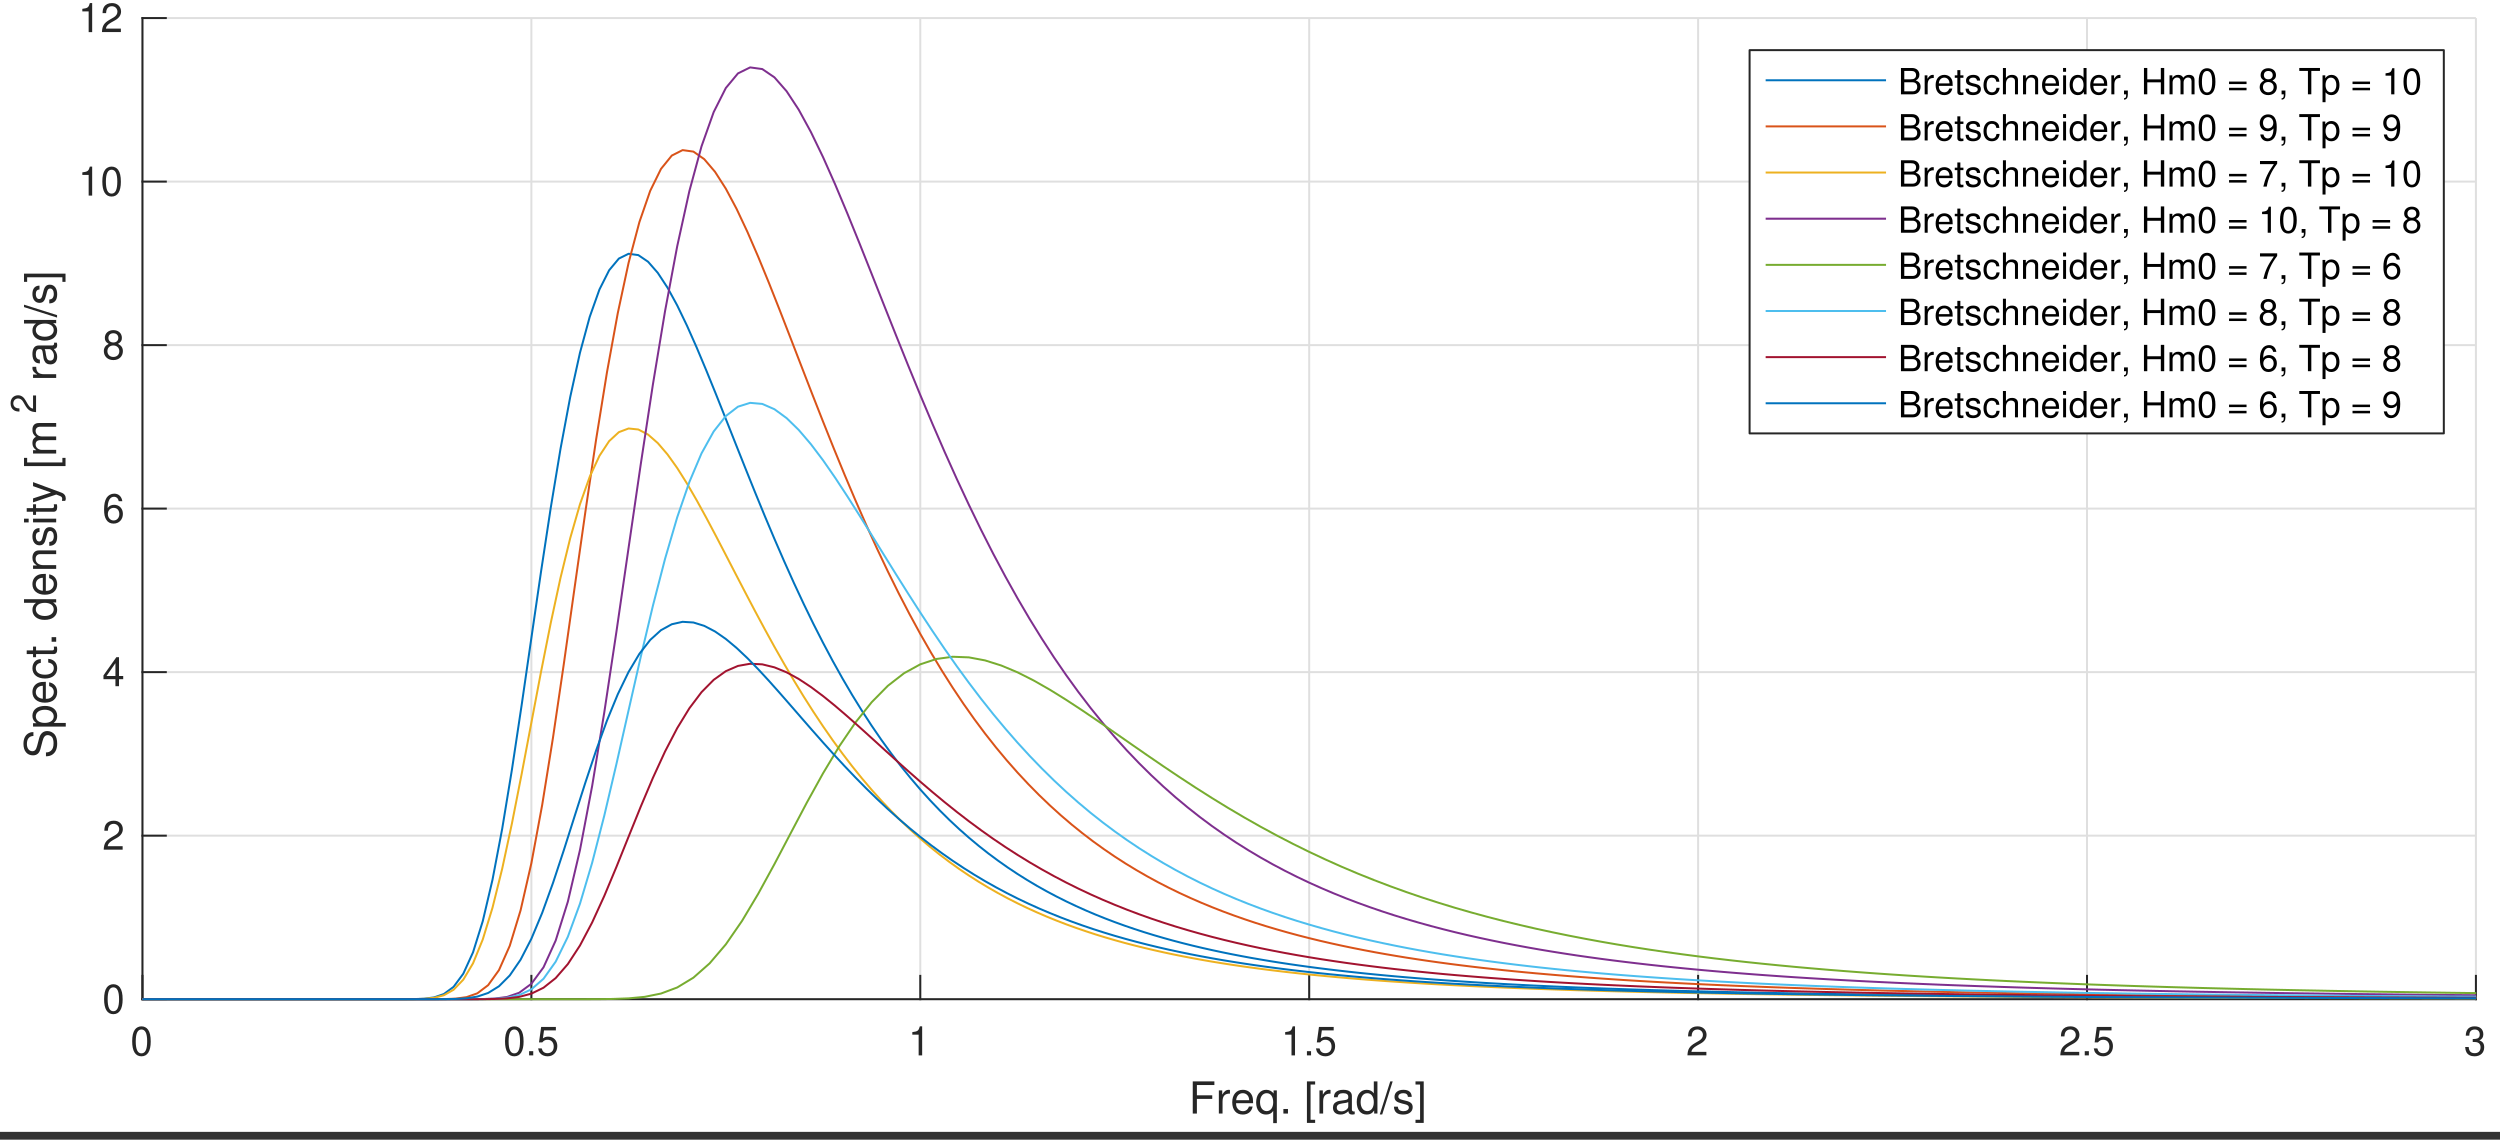 <?xml version="1.0" encoding="UTF-8"?>
<svg xmlns="http://www.w3.org/2000/svg" xmlns:xlink="http://www.w3.org/1999/xlink" width="623pt" height="284pt" viewBox="0 0 623 284" version="1.1">
<rect x="0" y="0" width="623" height="284" fill="#333333" stroke="none"/>
<defs>
<g>
<symbol overflow="visible" id="glyph0-0">
<path style="stroke:none;" d=""/>
</symbol>
<symbol overflow="visible" id="glyph0-1">
<path style="stroke:none;" d="M 2.75 -7.234 C 2.094 -7.234 1.484 -6.938 1.125 -6.438 C 0.656 -5.797 0.438 -4.844 0.438 -3.5 C 0.438 -1.062 1.234 0.234 2.75 0.234 C 4.25 0.234 5.062 -1.062 5.062 -3.438 C 5.062 -4.844 4.844 -5.781 4.375 -6.438 C 4.016 -6.938 3.422 -7.234 2.75 -7.234 Z M 2.75 -6.453 C 3.703 -6.453 4.172 -5.484 4.172 -3.516 C 4.172 -1.453 3.703 -0.5 2.734 -0.5 C 1.797 -0.5 1.328 -1.5 1.328 -3.484 C 1.328 -5.484 1.797 -6.453 2.75 -6.453 Z M 2.75 -6.453 "/>
</symbol>
<symbol overflow="visible" id="glyph0-2">
<path style="stroke:none;" d="M 1.906 -1.047 L 0.875 -1.047 L 0.875 0 L 1.906 0 Z M 1.906 -1.047 "/>
</symbol>
<symbol overflow="visible" id="glyph0-3">
<path style="stroke:none;" d="M 4.766 -7.094 L 1.094 -7.094 L 0.562 -3.234 L 1.375 -3.234 C 1.797 -3.719 2.125 -3.891 2.688 -3.891 C 3.641 -3.891 4.234 -3.234 4.234 -2.188 C 4.234 -1.172 3.641 -0.547 2.688 -0.547 C 1.906 -0.547 1.438 -0.938 1.234 -1.734 L 0.344 -1.734 C 0.469 -1.156 0.562 -0.875 0.781 -0.625 C 1.188 -0.078 1.906 0.234 2.703 0.234 C 4.125 0.234 5.125 -0.812 5.125 -2.312 C 5.125 -3.703 4.203 -4.672 2.844 -4.672 C 2.344 -4.672 1.938 -4.547 1.531 -4.234 L 1.812 -6.219 L 4.766 -6.219 Z M 4.766 -7.094 "/>
</symbol>
<symbol overflow="visible" id="glyph0-4">
<path style="stroke:none;" d="M 2.594 -5.156 L 2.594 0 L 3.469 0 L 3.469 -7.234 L 2.891 -7.234 C 2.578 -6.125 2.375 -5.969 1.016 -5.797 L 1.016 -5.156 Z M 2.594 -5.156 "/>
</symbol>
<symbol overflow="visible" id="glyph0-5">
<path style="stroke:none;" d="M 5.062 -0.875 L 1.328 -0.875 C 1.422 -1.469 1.734 -1.844 2.609 -2.375 L 3.609 -2.938 C 4.594 -3.484 5.109 -4.234 5.109 -5.125 C 5.109 -5.719 4.875 -6.281 4.453 -6.672 C 4.031 -7.047 3.516 -7.234 2.844 -7.234 C 1.938 -7.234 1.266 -6.906 0.875 -6.297 C 0.625 -5.906 0.516 -5.453 0.5 -4.734 L 1.375 -4.734 C 1.406 -5.219 1.469 -5.516 1.594 -5.75 C 1.812 -6.188 2.281 -6.453 2.812 -6.453 C 3.609 -6.453 4.203 -5.875 4.203 -5.094 C 4.203 -4.516 3.875 -4.016 3.25 -3.656 L 2.328 -3.125 C 0.844 -2.266 0.422 -1.594 0.344 -0.016 L 5.062 -0.016 Z M 5.062 -0.875 "/>
</symbol>
<symbol overflow="visible" id="glyph0-6">
<path style="stroke:none;" d="M 2.203 -3.328 L 2.688 -3.328 C 3.656 -3.328 4.156 -2.875 4.156 -2.016 C 4.156 -1.094 3.609 -0.547 2.703 -0.547 C 1.734 -0.547 1.266 -1.047 1.203 -2.094 L 0.312 -2.094 C 0.359 -1.516 0.453 -1.141 0.625 -0.812 C 1 -0.125 1.688 0.234 2.656 0.234 C 4.125 0.234 5.062 -0.656 5.062 -2.016 C 5.062 -2.938 4.703 -3.438 3.859 -3.734 C 4.516 -4.016 4.844 -4.516 4.844 -5.234 C 4.844 -6.484 4.047 -7.234 2.688 -7.234 C 1.266 -7.234 0.5 -6.438 0.469 -4.906 L 1.344 -4.906 C 1.359 -5.344 1.406 -5.594 1.516 -5.812 C 1.703 -6.219 2.156 -6.453 2.703 -6.453 C 3.484 -6.453 3.953 -5.984 3.953 -5.203 C 3.953 -4.703 3.766 -4.391 3.375 -4.219 C 3.141 -4.125 2.812 -4.078 2.203 -4.062 Z M 2.203 -3.328 "/>
</symbol>
<symbol overflow="visible" id="glyph0-7">
<path style="stroke:none;" d="M 3.266 -1.75 L 3.266 0 L 4.156 0 L 4.156 -1.75 L 5.203 -1.75 L 5.203 -2.547 L 4.156 -2.547 L 4.156 -7.234 L 3.5 -7.234 L 0.281 -2.688 L 0.281 -1.75 Z M 3.266 -2.547 L 1.047 -2.547 L 3.266 -5.734 Z M 3.266 -2.547 "/>
</symbol>
<symbol overflow="visible" id="glyph0-8">
<path style="stroke:none;" d="M 4.984 -5.344 C 4.812 -6.531 4.047 -7.234 2.969 -7.234 C 2.188 -7.234 1.484 -6.844 1.062 -6.203 C 0.625 -5.484 0.438 -4.609 0.438 -3.297 C 0.438 -2.078 0.594 -1.312 1.031 -0.672 C 1.406 -0.078 2.031 0.234 2.812 0.234 C 4.156 0.234 5.125 -0.781 5.125 -2.188 C 5.125 -3.516 4.234 -4.453 2.953 -4.453 C 2.266 -4.453 1.703 -4.203 1.328 -3.672 C 1.344 -5.453 1.906 -6.453 2.906 -6.453 C 3.531 -6.453 3.953 -6.047 4.094 -5.344 Z M 2.844 -3.688 C 3.703 -3.688 4.234 -3.078 4.234 -2.125 C 4.234 -1.203 3.625 -0.547 2.812 -0.547 C 2 -0.547 1.375 -1.234 1.375 -2.156 C 1.375 -3.062 1.984 -3.688 2.844 -3.688 Z M 2.844 -3.688 "/>
</symbol>
<symbol overflow="visible" id="glyph0-9">
<path style="stroke:none;" d="M 3.906 -3.812 C 4.656 -4.266 4.875 -4.625 4.875 -5.297 C 4.875 -6.438 4.016 -7.234 2.75 -7.234 C 1.5 -7.234 0.625 -6.438 0.625 -5.312 C 0.625 -4.625 0.844 -4.266 1.578 -3.812 C 0.766 -3.406 0.375 -2.812 0.375 -2.016 C 0.375 -0.688 1.344 0.234 2.75 0.234 C 4.156 0.234 5.125 -0.688 5.125 -2.016 C 5.125 -2.812 4.734 -3.406 3.906 -3.812 Z M 2.75 -6.453 C 3.5 -6.453 3.984 -6 3.984 -5.281 C 3.984 -4.594 3.484 -4.156 2.75 -4.156 C 2 -4.156 1.516 -4.594 1.516 -5.297 C 1.516 -6 2 -6.453 2.75 -6.453 Z M 2.75 -3.406 C 3.625 -3.406 4.234 -2.828 4.234 -1.984 C 4.234 -1.125 3.641 -0.547 2.734 -0.547 C 1.875 -0.547 1.266 -1.141 1.266 -1.984 C 1.266 -2.844 1.859 -3.406 2.75 -3.406 Z M 2.75 -3.406 "/>
</symbol>
<symbol overflow="visible" id="glyph1-0">
<path style="stroke:none;" d=""/>
</symbol>
<symbol overflow="visible" id="glyph1-1">
<path style="stroke:none;" d="M 2.016 -3.656 L 5.844 -3.656 L 5.844 -4.547 L 2.016 -4.547 L 2.016 -7.109 L 6.375 -7.109 L 6.375 -8.016 L 0.984 -8.016 L 0.984 0 L 2.016 0 Z M 2.016 -3.656 "/>
</symbol>
<symbol overflow="visible" id="glyph1-2">
<path style="stroke:none;" d="M 0.766 -5.766 L 0.766 0 L 1.688 0 L 1.688 -2.984 C 1.688 -4.375 2.266 -5 3.531 -4.969 L 3.531 -5.891 C 3.375 -5.922 3.281 -5.922 3.172 -5.922 C 2.578 -5.922 2.141 -5.578 1.609 -4.719 L 1.609 -5.766 Z M 0.766 -5.766 "/>
</symbol>
<symbol overflow="visible" id="glyph1-3">
<path style="stroke:none;" d="M 5.641 -2.578 C 5.641 -3.453 5.578 -3.984 5.406 -4.406 C 5.031 -5.359 4.156 -5.922 3.078 -5.922 C 1.469 -5.922 0.438 -4.703 0.438 -2.812 C 0.438 -0.906 1.438 0.25 3.062 0.25 C 4.375 0.25 5.297 -0.5 5.516 -1.75 L 4.594 -1.75 C 4.344 -0.984 3.828 -0.594 3.094 -0.594 C 2.516 -0.594 2.016 -0.859 1.703 -1.344 C 1.484 -1.672 1.406 -2 1.391 -2.578 Z M 1.422 -3.328 C 1.5 -4.391 2.141 -5.078 3.062 -5.078 C 4 -5.078 4.656 -4.359 4.656 -3.328 Z M 1.422 -3.328 "/>
</symbol>
<symbol overflow="visible" id="glyph1-4">
<path style="stroke:none;" d="M 5.438 2.391 L 5.438 -5.766 L 4.625 -5.766 L 4.625 -5 C 4.203 -5.594 3.547 -5.922 2.797 -5.922 C 1.281 -5.922 0.281 -4.688 0.281 -2.766 C 0.281 -0.906 1.219 0.25 2.75 0.25 C 3.547 0.25 4.109 -0.031 4.531 -0.656 L 4.531 2.391 Z M 2.922 -5.078 C 3.906 -5.078 4.531 -4.203 4.531 -2.812 C 4.531 -1.484 3.891 -0.609 2.922 -0.609 C 1.906 -0.609 1.25 -1.5 1.25 -2.844 C 1.25 -4.188 1.906 -5.078 2.922 -5.078 Z M 2.922 -5.078 "/>
</symbol>
<symbol overflow="visible" id="glyph1-5">
<path style="stroke:none;" d="M 2.094 -1.141 L 0.953 -1.141 L 0.953 0 L 2.094 0 Z M 2.094 -1.141 "/>
</symbol>
<symbol overflow="visible" id="glyph1-6">
<path style="stroke:none;" d=""/>
</symbol>
<symbol overflow="visible" id="glyph1-7">
<path style="stroke:none;" d="M 2.75 -8.016 L 0.703 -8.016 L 0.703 2.328 L 2.75 2.328 L 2.75 1.547 L 1.609 1.547 L 1.609 -7.234 L 2.75 -7.234 Z M 2.75 -8.016 "/>
</symbol>
<symbol overflow="visible" id="glyph1-8">
<path style="stroke:none;" d="M 5.891 -0.531 C 5.781 -0.516 5.734 -0.516 5.688 -0.516 C 5.375 -0.516 5.188 -0.688 5.188 -0.969 L 5.188 -4.359 C 5.188 -5.375 4.438 -5.922 3.031 -5.922 C 2.172 -5.922 1.5 -5.688 1.109 -5.266 C 0.844 -4.969 0.734 -4.625 0.719 -4.062 L 1.641 -4.062 C 1.719 -4.766 2.141 -5.078 2.984 -5.078 C 3.828 -5.078 4.281 -4.781 4.281 -4.219 L 4.281 -3.984 C 4.266 -3.594 4.062 -3.438 3.328 -3.344 C 2.031 -3.172 1.828 -3.141 1.469 -2.984 C 0.797 -2.703 0.469 -2.203 0.469 -1.453 C 0.469 -0.406 1.188 0.25 2.359 0.25 C 3.078 0.25 3.656 0 4.312 -0.594 C 4.375 0 4.656 0.25 5.266 0.25 C 5.453 0.25 5.578 0.234 5.891 0.156 Z M 4.281 -1.812 C 4.281 -1.5 4.188 -1.312 3.922 -1.062 C 3.547 -0.719 3.094 -0.547 2.547 -0.547 C 1.844 -0.547 1.422 -0.891 1.422 -1.469 C 1.422 -2.078 1.812 -2.391 2.812 -2.531 C 3.781 -2.656 3.969 -2.703 4.281 -2.844 Z M 4.281 -1.812 "/>
</symbol>
<symbol overflow="visible" id="glyph1-9">
<path style="stroke:none;" d="M 5.438 -8.016 L 4.531 -8.016 L 4.531 -5.031 C 4.141 -5.625 3.531 -5.922 2.766 -5.922 C 1.266 -5.922 0.281 -4.734 0.281 -2.891 C 0.281 -0.953 1.234 0.25 2.797 0.25 C 3.594 0.25 4.141 -0.047 4.625 -0.766 L 4.625 0 L 5.438 0 Z M 2.922 -5.078 C 3.906 -5.078 4.531 -4.203 4.531 -2.812 C 4.531 -1.484 3.891 -0.609 2.922 -0.609 C 1.906 -0.609 1.25 -1.5 1.25 -2.844 C 1.25 -4.188 1.906 -5.078 2.922 -5.078 Z M 2.922 -5.078 "/>
</symbol>
<symbol overflow="visible" id="glyph1-10">
<path style="stroke:none;" d="M 2.516 -8.016 L -0.094 0.219 L 0.516 0.219 L 3.125 -8.016 Z M 2.516 -8.016 "/>
</symbol>
<symbol overflow="visible" id="glyph1-11">
<path style="stroke:none;" d="M 4.812 -4.156 C 4.812 -5.297 4.062 -5.922 2.734 -5.922 C 1.391 -5.922 0.516 -5.234 0.516 -4.172 C 0.516 -3.266 0.984 -2.844 2.344 -2.516 L 3.203 -2.297 C 3.844 -2.141 4.094 -1.906 4.094 -1.5 C 4.094 -0.953 3.547 -0.594 2.75 -0.594 C 2.25 -0.594 1.844 -0.734 1.609 -0.984 C 1.469 -1.141 1.391 -1.312 1.344 -1.719 L 0.375 -1.719 C 0.422 -0.391 1.172 0.25 2.672 0.25 C 4.125 0.25 5.047 -0.469 5.047 -1.578 C 5.047 -2.438 4.562 -2.906 3.422 -3.172 L 2.547 -3.391 C 1.797 -3.562 1.469 -3.812 1.469 -4.219 C 1.469 -4.75 1.953 -5.078 2.688 -5.078 C 3.438 -5.078 3.828 -4.766 3.844 -4.156 Z M 4.812 -4.156 "/>
</symbol>
<symbol overflow="visible" id="glyph1-12">
<path style="stroke:none;" d="M 0.25 2.328 L 2.297 2.328 L 2.297 -8.016 L 0.25 -8.016 L 0.25 -7.234 L 1.391 -7.234 L 1.391 1.547 L 0.25 1.547 Z M 0.25 2.328 "/>
</symbol>
<symbol overflow="visible" id="glyph2-0">
<path style="stroke:none;" d=""/>
</symbol>
<symbol overflow="visible" id="glyph2-1">
<path style="stroke:none;" d="M -5.672 -6.562 C -6.219 -6.562 -6.375 -6.516 -6.75 -6.344 C -7.672 -5.906 -8.156 -4.969 -8.156 -3.625 C -8.156 -1.859 -7.25 -0.766 -5.797 -0.766 C -4.812 -0.766 -4.203 -1.281 -3.922 -2.344 L -3.406 -4.328 C -3.141 -5.359 -2.734 -5.812 -2.094 -5.812 C -1.672 -5.812 -1.234 -5.578 -0.984 -5.234 C -0.766 -4.922 -0.656 -4.406 -0.656 -3.766 C -0.656 -2.875 -0.859 -2.297 -1.312 -1.906 C -1.672 -1.609 -2.062 -1.484 -2.547 -1.5 L -2.547 -0.531 C -1.812 -0.531 -1.328 -0.688 -0.891 -1 C -0.125 -1.547 0.25 -2.469 0.25 -3.703 C 0.25 -4.656 0.031 -5.438 -0.359 -5.953 C -0.797 -6.484 -1.5 -6.828 -2.203 -6.828 C -3.188 -6.828 -3.922 -6.219 -4.219 -5.125 L -4.75 -3.109 C -5.016 -2.141 -5.328 -1.797 -5.938 -1.797 C -6.75 -1.797 -7.297 -2.516 -7.297 -3.594 C -7.297 -4.859 -6.719 -5.578 -5.672 -5.594 Z M -5.672 -6.562 "/>
</symbol>
<symbol overflow="visible" id="glyph2-2">
<path style="stroke:none;" d="M 2.391 -0.594 L 2.391 -1.516 L -0.609 -1.516 C -0.016 -2 0.25 -2.547 0.25 -3.281 C 0.25 -4.781 -0.953 -5.75 -2.781 -5.75 C -4.719 -5.75 -5.922 -4.812 -5.922 -3.281 C -5.922 -2.5 -5.578 -1.875 -4.891 -1.438 L -5.766 -1.438 L -5.766 -0.594 Z M -5.078 -3.125 C -5.078 -4.141 -4.188 -4.797 -2.812 -4.797 C -1.5 -4.797 -0.609 -4.125 -0.609 -3.125 C -0.609 -2.141 -1.484 -1.516 -2.844 -1.516 C -4.188 -1.516 -5.078 -2.141 -5.078 -3.125 Z M -5.078 -3.125 "/>
</symbol>
<symbol overflow="visible" id="glyph2-3">
<path style="stroke:none;" d="M -2.578 -5.641 C -3.453 -5.641 -3.984 -5.578 -4.406 -5.406 C -5.359 -5.031 -5.922 -4.156 -5.922 -3.078 C -5.922 -1.469 -4.703 -0.438 -2.812 -0.438 C -0.906 -0.438 0.25 -1.438 0.25 -3.062 C 0.25 -4.375 -0.5 -5.297 -1.75 -5.516 L -1.75 -4.594 C -0.984 -4.344 -0.594 -3.828 -0.594 -3.094 C -0.594 -2.516 -0.859 -2.016 -1.344 -1.703 C -1.672 -1.484 -2 -1.406 -2.578 -1.391 Z M -3.328 -1.422 C -4.391 -1.5 -5.078 -2.141 -5.078 -3.062 C -5.078 -4 -4.359 -4.656 -3.328 -4.656 Z M -3.328 -1.422 "/>
</symbol>
<symbol overflow="visible" id="glyph2-4">
<path style="stroke:none;" d="M -3.828 -5.188 C -4.391 -5.141 -4.75 -5.016 -5.078 -4.797 C -5.609 -4.406 -5.922 -3.703 -5.922 -2.906 C -5.922 -1.344 -4.703 -0.344 -2.781 -0.344 C -0.922 -0.344 0.25 -1.328 0.25 -2.891 C 0.25 -4.266 -0.578 -5.141 -1.984 -5.25 L -1.984 -4.328 C -1.062 -4.172 -0.594 -3.703 -0.594 -2.922 C -0.594 -1.906 -1.422 -1.297 -2.781 -1.297 C -4.219 -1.297 -5.078 -1.891 -5.078 -2.891 C -5.078 -3.656 -4.625 -4.141 -3.828 -4.25 Z M -3.828 -5.188 "/>
</symbol>
<symbol overflow="visible" id="glyph2-5">
<path style="stroke:none;" d="M -5.766 -2.797 L -5.766 -1.844 L -7.344 -1.844 L -7.344 -0.938 L -5.766 -0.938 L -5.766 -0.156 L -5.016 -0.156 L -5.016 -0.938 L -0.656 -0.938 C -0.062 -0.938 0.25 -1.328 0.25 -2.047 C 0.25 -2.281 0.234 -2.484 0.172 -2.797 L -0.594 -2.797 C -0.562 -2.656 -0.547 -2.547 -0.547 -2.359 C -0.547 -1.953 -0.656 -1.844 -1.062 -1.844 L -5.016 -1.844 L -5.016 -2.797 Z M -5.766 -2.797 "/>
</symbol>
<symbol overflow="visible" id="glyph2-6">
<path style="stroke:none;" d="M -1.141 -2.094 L -1.141 -0.953 L 0 -0.953 L 0 -2.094 Z M -1.141 -2.094 "/>
</symbol>
<symbol overflow="visible" id="glyph2-7">
<path style="stroke:none;" d=""/>
</symbol>
<symbol overflow="visible" id="glyph2-8">
<path style="stroke:none;" d="M -8.016 -5.438 L -8.016 -4.531 L -5.031 -4.531 C -5.625 -4.141 -5.922 -3.531 -5.922 -2.766 C -5.922 -1.266 -4.734 -0.281 -2.891 -0.281 C -0.953 -0.281 0.25 -1.234 0.25 -2.797 C 0.25 -3.594 -0.047 -4.141 -0.766 -4.625 L 0 -4.625 L 0 -5.438 Z M -5.078 -2.922 C -5.078 -3.906 -4.203 -4.531 -2.812 -4.531 C -1.484 -4.531 -0.609 -3.891 -0.609 -2.922 C -0.609 -1.906 -1.5 -1.25 -2.844 -1.25 C -4.188 -1.25 -5.078 -1.906 -5.078 -2.922 Z M -5.078 -2.922 "/>
</symbol>
<symbol overflow="visible" id="glyph2-9">
<path style="stroke:none;" d="M -5.766 -0.766 L 0 -0.766 L 0 -1.688 L -3.172 -1.688 C -4.359 -1.688 -5.125 -2.312 -5.125 -3.25 C -5.125 -3.984 -4.688 -4.438 -4 -4.438 L 0 -4.438 L 0 -5.359 L -4.359 -5.359 C -5.312 -5.359 -5.922 -4.641 -5.922 -3.531 C -5.922 -2.672 -5.594 -2.125 -4.797 -1.609 L -5.766 -1.609 Z M -5.766 -0.766 "/>
</symbol>
<symbol overflow="visible" id="glyph2-10">
<path style="stroke:none;" d="M -4.156 -4.812 C -5.297 -4.812 -5.922 -4.062 -5.922 -2.734 C -5.922 -1.391 -5.234 -0.516 -4.172 -0.516 C -3.266 -0.516 -2.844 -0.984 -2.516 -2.344 L -2.297 -3.203 C -2.141 -3.844 -1.906 -4.094 -1.5 -4.094 C -0.953 -4.094 -0.594 -3.547 -0.594 -2.75 C -0.594 -2.25 -0.734 -1.844 -0.984 -1.609 C -1.141 -1.469 -1.312 -1.391 -1.719 -1.344 L -1.719 -0.375 C -0.391 -0.422 0.25 -1.172 0.25 -2.672 C 0.25 -4.125 -0.469 -5.047 -1.578 -5.047 C -2.438 -5.047 -2.906 -4.562 -3.172 -3.422 L -3.391 -2.547 C -3.562 -1.797 -3.812 -1.469 -4.219 -1.469 C -4.75 -1.469 -5.078 -1.953 -5.078 -2.688 C -5.078 -3.438 -4.766 -3.828 -4.156 -3.844 Z M -4.156 -4.812 "/>
</symbol>
<symbol overflow="visible" id="glyph2-11">
<path style="stroke:none;" d="M -5.766 -1.656 L -5.766 -0.734 L 0 -0.734 L 0 -1.656 Z M -8.016 -1.656 L -8.016 -0.719 L -6.859 -0.719 L -6.859 -1.656 Z M -8.016 -1.656 "/>
</symbol>
<symbol overflow="visible" id="glyph2-12">
<path style="stroke:none;" d="M -5.766 -4.266 L -1.281 -2.672 L -5.766 -1.203 L -5.766 -0.219 L 0.016 -2.172 L 0.938 -1.812 C 1.344 -1.656 1.5 -1.469 1.5 -1.078 C 1.5 -0.922 1.469 -0.797 1.438 -0.594 L 2.25 -0.594 C 2.359 -0.781 2.391 -0.969 2.391 -1.203 C 2.391 -1.5 2.297 -1.828 2.125 -2.062 C 1.906 -2.359 1.672 -2.516 1.203 -2.688 L -5.766 -5.266 Z M -5.766 -4.266 "/>
</symbol>
<symbol overflow="visible" id="glyph2-13">
<path style="stroke:none;" d="M -8.016 -2.75 L -8.016 -0.703 L 2.328 -0.703 L 2.328 -2.75 L 1.547 -2.75 L 1.547 -1.609 L -7.234 -1.609 L -7.234 -2.75 Z M -8.016 -2.75 "/>
</symbol>
<symbol overflow="visible" id="glyph2-14">
<path style="stroke:none;" d="M -5.766 -0.766 L 0 -0.766 L 0 -1.688 L -3.625 -1.688 C -4.453 -1.688 -5.125 -2.297 -5.125 -3.047 C -5.125 -3.734 -4.703 -4.109 -3.969 -4.109 L 0 -4.109 L 0 -5.031 L -3.625 -5.031 C -4.453 -5.031 -5.125 -5.641 -5.125 -6.391 C -5.125 -7.062 -4.703 -7.453 -3.969 -7.453 L 0 -7.453 L 0 -8.375 L -4.328 -8.375 C -5.359 -8.375 -5.922 -7.781 -5.922 -6.703 C -5.922 -5.938 -5.703 -5.484 -5.047 -4.938 C -5.672 -4.594 -5.922 -4.141 -5.922 -3.391 C -5.922 -2.625 -5.641 -2.094 -4.953 -1.609 L -5.766 -1.609 Z M -5.766 -0.766 "/>
</symbol>
<symbol overflow="visible" id="glyph2-15">
<path style="stroke:none;" d="M -5.766 -0.766 L 0 -0.766 L 0 -1.688 L -2.984 -1.688 C -4.375 -1.688 -5 -2.266 -4.969 -3.531 L -5.891 -3.531 C -5.922 -3.375 -5.922 -3.281 -5.922 -3.172 C -5.922 -2.578 -5.578 -2.141 -4.719 -1.609 L -5.766 -1.609 Z M -5.766 -0.766 "/>
</symbol>
<symbol overflow="visible" id="glyph2-16">
<path style="stroke:none;" d="M -0.531 -5.891 C -0.516 -5.781 -0.516 -5.734 -0.516 -5.688 C -0.516 -5.375 -0.688 -5.188 -0.969 -5.188 L -4.359 -5.188 C -5.375 -5.188 -5.922 -4.438 -5.922 -3.031 C -5.922 -2.172 -5.688 -1.5 -5.266 -1.109 C -4.969 -0.844 -4.625 -0.734 -4.062 -0.719 L -4.062 -1.641 C -4.766 -1.719 -5.078 -2.141 -5.078 -2.984 C -5.078 -3.828 -4.781 -4.281 -4.219 -4.281 L -3.984 -4.281 C -3.594 -4.266 -3.438 -4.062 -3.344 -3.328 C -3.172 -2.031 -3.141 -1.828 -2.984 -1.469 C -2.703 -0.797 -2.203 -0.469 -1.453 -0.469 C -0.406 -0.469 0.25 -1.188 0.25 -2.359 C 0.25 -3.078 0 -3.656 -0.594 -4.312 C 0 -4.375 0.25 -4.656 0.25 -5.266 C 0.25 -5.453 0.234 -5.578 0.156 -5.891 Z M -1.812 -4.281 C -1.5 -4.281 -1.312 -4.188 -1.062 -3.922 C -0.719 -3.547 -0.547 -3.094 -0.547 -2.547 C -0.547 -1.844 -0.891 -1.422 -1.469 -1.422 C -2.078 -1.422 -2.391 -1.812 -2.531 -2.812 C -2.656 -3.781 -2.703 -3.969 -2.844 -4.281 Z M -1.812 -4.281 "/>
</symbol>
<symbol overflow="visible" id="glyph2-17">
<path style="stroke:none;" d="M -8.016 -2.516 L 0.219 0.094 L 0.219 -0.516 L -8.016 -3.125 Z M -8.016 -2.516 "/>
</symbol>
<symbol overflow="visible" id="glyph2-18">
<path style="stroke:none;" d="M 2.328 -0.25 L 2.328 -2.297 L -8.016 -2.297 L -8.016 -0.25 L -7.234 -0.25 L -7.234 -1.391 L 1.547 -1.391 L 1.547 -0.25 Z M 2.328 -0.25 "/>
</symbol>
<symbol overflow="visible" id="glyph3-0">
<path style="stroke:none;" d=""/>
</symbol>
<symbol overflow="visible" id="glyph3-1">
<path style="stroke:none;" d="M -0.766 -4.453 L -0.766 -1.172 C -1.297 -1.25 -1.625 -1.531 -2.094 -2.297 L -2.594 -3.172 C -3.062 -4.047 -3.719 -4.5 -4.5 -4.5 C -5.031 -4.5 -5.531 -4.281 -5.875 -3.922 C -6.203 -3.547 -6.359 -3.094 -6.359 -2.5 C -6.359 -1.703 -6.078 -1.125 -5.531 -0.781 C -5.203 -0.547 -4.797 -0.453 -4.156 -0.438 L -4.156 -1.219 C -4.594 -1.234 -4.844 -1.297 -5.062 -1.406 C -5.438 -1.594 -5.688 -2 -5.688 -2.469 C -5.688 -3.172 -5.172 -3.703 -4.484 -3.703 C -3.969 -3.703 -3.531 -3.406 -3.219 -2.859 L -2.75 -2.047 C -2 -0.75 -1.406 -0.375 -0.016 -0.297 L -0.016 -4.453 Z M -0.766 -4.453 "/>
</symbol>
<symbol overflow="visible" id="glyph4-0">
<path style="stroke:none;" d=""/>
</symbol>
<symbol overflow="visible" id="glyph4-1">
<path style="stroke:none;" d="M 0.719 0 L 3.672 0 C 4.297 0 4.75 -0.172 5.109 -0.547 C 5.422 -0.891 5.609 -1.359 5.609 -1.875 C 5.609 -2.656 5.25 -3.141 4.406 -3.469 C 5.016 -3.75 5.312 -4.219 5.312 -4.891 C 5.312 -5.375 5.141 -5.797 4.797 -6.109 C 4.453 -6.422 4 -6.562 3.375 -6.562 L 0.719 -6.562 Z M 1.547 -3.734 L 1.547 -5.828 L 3.172 -5.828 C 3.641 -5.828 3.891 -5.766 4.125 -5.594 C 4.359 -5.406 4.484 -5.141 4.484 -4.781 C 4.484 -4.422 4.359 -4.156 4.125 -3.969 C 3.891 -3.797 3.641 -3.734 3.172 -3.734 Z M 1.547 -0.734 L 1.547 -3 L 3.594 -3 C 4.328 -3 4.766 -2.578 4.766 -1.859 C 4.766 -1.156 4.328 -0.734 3.594 -0.734 Z M 1.547 -0.734 "/>
</symbol>
<symbol overflow="visible" id="glyph4-2">
<path style="stroke:none;" d="M 0.625 -4.719 L 0.625 0 L 1.375 0 L 1.375 -2.453 C 1.391 -3.578 1.859 -4.094 2.891 -4.062 L 2.891 -4.828 C 2.766 -4.844 2.688 -4.844 2.594 -4.844 C 2.109 -4.844 1.75 -4.562 1.312 -3.859 L 1.312 -4.719 Z M 0.625 -4.719 "/>
</symbol>
<symbol overflow="visible" id="glyph4-3">
<path style="stroke:none;" d="M 4.609 -2.109 C 4.609 -2.828 4.562 -3.266 4.422 -3.609 C 4.125 -4.391 3.406 -4.844 2.516 -4.844 C 1.203 -4.844 0.359 -3.859 0.359 -2.297 C 0.359 -0.734 1.172 0.203 2.5 0.203 C 3.578 0.203 4.328 -0.406 4.516 -1.438 L 3.766 -1.438 C 3.562 -0.812 3.125 -0.484 2.531 -0.484 C 2.047 -0.484 1.641 -0.703 1.391 -1.094 C 1.219 -1.375 1.156 -1.641 1.141 -2.109 Z M 1.156 -2.719 C 1.219 -3.594 1.75 -4.156 2.516 -4.156 C 3.281 -4.156 3.812 -3.562 3.812 -2.719 Z M 1.156 -2.719 "/>
</symbol>
<symbol overflow="visible" id="glyph4-4">
<path style="stroke:none;" d="M 2.281 -4.719 L 1.516 -4.719 L 1.516 -6.016 L 0.766 -6.016 L 0.766 -4.719 L 0.125 -4.719 L 0.125 -4.109 L 0.766 -4.109 L 0.766 -0.547 C 0.766 -0.047 1.094 0.203 1.672 0.203 C 1.875 0.203 2.031 0.188 2.281 0.141 L 2.281 -0.484 C 2.172 -0.453 2.078 -0.453 1.922 -0.453 C 1.609 -0.453 1.516 -0.547 1.516 -0.875 L 1.516 -4.109 L 2.281 -4.109 Z M 2.281 -4.719 "/>
</symbol>
<symbol overflow="visible" id="glyph4-5">
<path style="stroke:none;" d="M 3.938 -3.406 C 3.938 -4.328 3.328 -4.844 2.234 -4.844 C 1.141 -4.844 0.422 -4.281 0.422 -3.406 C 0.422 -2.672 0.797 -2.328 1.922 -2.047 L 2.625 -1.875 C 3.141 -1.75 3.344 -1.562 3.344 -1.234 C 3.344 -0.781 2.906 -0.484 2.25 -0.484 C 1.844 -0.484 1.5 -0.609 1.312 -0.797 C 1.203 -0.938 1.141 -1.078 1.094 -1.406 L 0.312 -1.406 C 0.344 -0.312 0.953 0.203 2.188 0.203 C 3.375 0.203 4.125 -0.375 4.125 -1.281 C 4.125 -1.984 3.734 -2.375 2.797 -2.594 L 2.078 -2.766 C 1.469 -2.922 1.203 -3.109 1.203 -3.453 C 1.203 -3.891 1.594 -4.156 2.203 -4.156 C 2.812 -4.156 3.125 -3.891 3.156 -3.406 Z M 3.938 -3.406 "/>
</symbol>
<symbol overflow="visible" id="glyph4-6">
<path style="stroke:none;" d="M 4.234 -3.125 C 4.203 -3.594 4.109 -3.891 3.922 -4.156 C 3.594 -4.594 3.031 -4.844 2.375 -4.844 C 1.094 -4.844 0.281 -3.844 0.281 -2.281 C 0.281 -0.75 1.094 0.203 2.359 0.203 C 3.484 0.203 4.203 -0.469 4.297 -1.625 L 3.531 -1.625 C 3.406 -0.859 3.031 -0.484 2.391 -0.484 C 1.562 -0.484 1.062 -1.156 1.062 -2.281 C 1.062 -3.453 1.547 -4.156 2.359 -4.156 C 3 -4.156 3.391 -3.781 3.484 -3.125 Z M 4.234 -3.125 "/>
</symbol>
<symbol overflow="visible" id="glyph4-7">
<path style="stroke:none;" d="M 0.625 -6.562 L 0.625 0 L 1.375 0 L 1.375 -2.594 C 1.375 -3.562 1.875 -4.188 2.656 -4.188 C 2.906 -4.188 3.141 -4.125 3.328 -3.984 C 3.531 -3.828 3.625 -3.594 3.625 -3.266 L 3.625 0 L 4.375 0 L 4.375 -3.562 C 4.375 -4.359 3.812 -4.844 2.891 -4.844 C 2.219 -4.844 1.812 -4.641 1.375 -4.062 L 1.375 -6.562 Z M 0.625 -6.562 "/>
</symbol>
<symbol overflow="visible" id="glyph4-8">
<path style="stroke:none;" d="M 0.625 -4.719 L 0.625 0 L 1.391 0 L 1.391 -2.594 C 1.391 -3.562 1.891 -4.188 2.656 -4.188 C 3.266 -4.188 3.641 -3.828 3.641 -3.266 L 3.641 0 L 4.391 0 L 4.391 -3.562 C 4.391 -4.344 3.797 -4.844 2.891 -4.844 C 2.188 -4.844 1.734 -4.578 1.328 -3.922 L 1.328 -4.719 Z M 0.625 -4.719 "/>
</symbol>
<symbol overflow="visible" id="glyph4-9">
<path style="stroke:none;" d="M 1.344 -4.719 L 0.609 -4.719 L 0.609 0 L 1.344 0 Z M 1.344 -6.562 L 0.594 -6.562 L 0.594 -5.609 L 1.344 -5.609 Z M 1.344 -6.562 "/>
</symbol>
<symbol overflow="visible" id="glyph4-10">
<path style="stroke:none;" d="M 4.453 -6.562 L 3.703 -6.562 L 3.703 -4.125 C 3.391 -4.594 2.891 -4.844 2.266 -4.844 C 1.031 -4.844 0.234 -3.875 0.234 -2.359 C 0.234 -0.781 1.016 0.203 2.281 0.203 C 2.938 0.203 3.391 -0.031 3.781 -0.625 L 3.781 0 L 4.453 0 Z M 2.391 -4.156 C 3.188 -4.156 3.703 -3.438 3.703 -2.297 C 3.703 -1.219 3.188 -0.5 2.391 -0.5 C 1.562 -0.5 1.016 -1.219 1.016 -2.328 C 1.016 -3.422 1.562 -4.156 2.391 -4.156 Z M 2.391 -4.156 "/>
</symbol>
<symbol overflow="visible" id="glyph4-11">
<path style="stroke:none;" d="M 0.781 -0.938 L 0.781 0 L 1.328 0 L 1.328 0.156 C 1.328 0.781 1.203 0.969 0.781 0.984 L 0.781 1.328 C 1.375 1.344 1.734 0.906 1.734 0.141 L 1.734 -0.938 Z M 0.781 -0.938 "/>
</symbol>
<symbol overflow="visible" id="glyph4-12">
<path style="stroke:none;" d=""/>
</symbol>
<symbol overflow="visible" id="glyph4-13">
<path style="stroke:none;" d="M 4.953 -2.984 L 4.953 0 L 5.797 0 L 5.797 -6.562 L 4.953 -6.562 L 4.953 -3.719 L 1.578 -3.719 L 1.578 -6.562 L 0.75 -6.562 L 0.75 0 L 1.578 0 L 1.578 -2.984 Z M 4.953 -2.984 "/>
</symbol>
<symbol overflow="visible" id="glyph4-14">
<path style="stroke:none;" d="M 0.625 -4.719 L 0.625 0 L 1.391 0 L 1.391 -2.969 C 1.391 -3.641 1.875 -4.188 2.5 -4.188 C 3.047 -4.188 3.359 -3.859 3.359 -3.25 L 3.359 0 L 4.125 0 L 4.125 -2.969 C 4.125 -3.641 4.609 -4.188 5.234 -4.188 C 5.781 -4.188 6.109 -3.844 6.109 -3.25 L 6.109 0 L 6.859 0 L 6.859 -3.531 C 6.859 -4.391 6.375 -4.844 5.484 -4.844 C 4.859 -4.844 4.484 -4.656 4.047 -4.125 C 3.766 -4.641 3.391 -4.844 2.766 -4.844 C 2.141 -4.844 1.719 -4.609 1.328 -4.047 L 1.328 -4.719 Z M 0.625 -4.719 "/>
</symbol>
<symbol overflow="visible" id="glyph4-15">
<path style="stroke:none;" d="M 2.469 -6.5 C 1.875 -6.5 1.344 -6.234 1.016 -5.797 C 0.594 -5.219 0.391 -4.359 0.391 -3.156 C 0.391 -0.953 1.109 0.203 2.469 0.203 C 3.828 0.203 4.562 -0.953 4.562 -3.094 C 4.562 -4.359 4.359 -5.203 3.938 -5.797 C 3.609 -6.25 3.078 -6.5 2.469 -6.5 Z M 2.469 -5.812 C 3.328 -5.812 3.75 -4.938 3.75 -3.172 C 3.75 -1.312 3.344 -0.453 2.453 -0.453 C 1.625 -0.453 1.203 -1.344 1.203 -3.141 C 1.203 -4.938 1.625 -5.812 2.469 -5.812 Z M 2.469 -5.812 "/>
</symbol>
<symbol overflow="visible" id="glyph4-16">
<path style="stroke:none;" d="M 4.812 -3.172 L 0.453 -3.172 L 0.453 -2.547 L 4.812 -2.547 Z M 4.812 -1.625 L 0.453 -1.625 L 0.453 -1 L 4.812 -1 Z M 4.812 -1.625 "/>
</symbol>
<symbol overflow="visible" id="glyph4-17">
<path style="stroke:none;" d="M 3.516 -3.422 C 4.188 -3.828 4.391 -4.156 4.391 -4.766 C 4.391 -5.797 3.609 -6.5 2.469 -6.5 C 1.344 -6.5 0.562 -5.797 0.562 -4.781 C 0.562 -4.156 0.766 -3.844 1.422 -3.422 C 0.688 -3.062 0.328 -2.531 0.328 -1.812 C 0.328 -0.625 1.203 0.203 2.469 0.203 C 3.734 0.203 4.609 -0.625 4.609 -1.812 C 4.609 -2.531 4.25 -3.062 3.516 -3.422 Z M 2.469 -5.812 C 3.156 -5.812 3.578 -5.406 3.578 -4.75 C 3.578 -4.141 3.141 -3.734 2.469 -3.734 C 1.797 -3.734 1.375 -4.141 1.375 -4.766 C 1.375 -5.406 1.797 -5.812 2.469 -5.812 Z M 2.469 -3.062 C 3.266 -3.062 3.812 -2.547 3.812 -1.797 C 3.812 -1.016 3.281 -0.5 2.453 -0.5 C 1.688 -0.5 1.141 -1.031 1.141 -1.781 C 1.141 -2.562 1.672 -3.062 2.469 -3.062 Z M 2.469 -3.062 "/>
</symbol>
<symbol overflow="visible" id="glyph4-18">
<path style="stroke:none;" d="M 3.188 -5.828 L 5.344 -5.828 L 5.344 -6.562 L 0.188 -6.562 L 0.188 -5.828 L 2.344 -5.828 L 2.344 0 L 3.188 0 Z M 3.188 -5.828 "/>
</symbol>
<symbol overflow="visible" id="glyph4-19">
<path style="stroke:none;" d="M 0.484 1.969 L 1.234 1.969 L 1.234 -0.5 C 1.641 -0.016 2.078 0.203 2.688 0.203 C 3.922 0.203 4.703 -0.781 4.703 -2.281 C 4.703 -3.859 3.938 -4.844 2.688 -4.844 C 2.047 -4.844 1.531 -4.562 1.172 -4 L 1.172 -4.719 L 0.484 -4.719 Z M 2.562 -4.156 C 3.391 -4.156 3.922 -3.422 3.922 -2.297 C 3.922 -1.219 3.375 -0.5 2.562 -0.5 C 1.75 -0.5 1.234 -1.219 1.234 -2.328 C 1.234 -3.422 1.75 -4.156 2.562 -4.156 Z M 2.562 -4.156 "/>
</symbol>
<symbol overflow="visible" id="glyph4-20">
<path style="stroke:none;" d="M 2.328 -4.641 L 2.328 0 L 3.125 0 L 3.125 -6.5 L 2.594 -6.5 C 2.328 -5.516 2.141 -5.375 0.922 -5.219 L 0.922 -4.641 Z M 2.328 -4.641 "/>
</symbol>
<symbol overflow="visible" id="glyph4-21">
<path style="stroke:none;" d="M 0.484 -1.484 C 0.625 -0.422 1.312 0.203 2.281 0.203 C 3 0.203 3.625 -0.141 4 -0.719 C 4.406 -1.359 4.578 -2.156 4.578 -3.328 C 4.578 -4.422 4.422 -5.125 4.047 -5.703 C 3.688 -6.234 3.125 -6.5 2.438 -6.5 C 1.219 -6.5 0.344 -5.594 0.344 -4.344 C 0.344 -3.141 1.156 -2.297 2.297 -2.297 C 2.906 -2.297 3.359 -2.516 3.766 -3 C 3.75 -1.391 3.25 -0.5 2.344 -0.5 C 1.781 -0.5 1.391 -0.859 1.266 -1.484 Z M 2.422 -5.812 C 3.156 -5.812 3.719 -5.188 3.719 -4.359 C 3.719 -3.562 3.172 -3 2.391 -3 C 1.625 -3 1.156 -3.531 1.156 -4.406 C 1.156 -5.219 1.688 -5.812 2.422 -5.812 Z M 2.422 -5.812 "/>
</symbol>
<symbol overflow="visible" id="glyph4-22">
<path style="stroke:none;" d="M 4.688 -6.375 L 0.406 -6.375 L 0.406 -5.594 L 3.859 -5.594 C 2.344 -3.422 1.719 -2.094 1.234 0 L 2.094 0 C 2.438 -2.047 3.234 -3.797 4.688 -5.719 Z M 4.688 -6.375 "/>
</symbol>
<symbol overflow="visible" id="glyph4-23">
<path style="stroke:none;" d="M 4.484 -4.812 C 4.328 -5.875 3.641 -6.5 2.672 -6.5 C 1.969 -6.5 1.344 -6.172 0.969 -5.578 C 0.562 -4.938 0.391 -4.156 0.391 -2.969 C 0.391 -1.875 0.547 -1.172 0.922 -0.609 C 1.266 -0.078 1.828 0.203 2.531 0.203 C 3.75 0.203 4.609 -0.703 4.609 -1.969 C 4.609 -3.172 3.812 -4.016 2.656 -4.016 C 2.031 -4.016 1.531 -3.781 1.203 -3.297 C 1.203 -4.906 1.703 -5.812 2.625 -5.812 C 3.172 -5.812 3.562 -5.438 3.688 -4.812 Z M 2.562 -3.312 C 3.328 -3.312 3.812 -2.766 3.812 -1.906 C 3.812 -1.094 3.266 -0.5 2.531 -0.5 C 1.797 -0.5 1.234 -1.109 1.234 -1.938 C 1.234 -2.75 1.781 -3.312 2.562 -3.312 Z M 2.562 -3.312 "/>
</symbol>
</g>
</defs>
<g id="surface1">
<path style=" stroke:none;fill-rule:nonzero;fill:rgb(100%,100%,100%);fill-opacity:1;" d="M -62 282 L 688 282 L 688 -18 L -62 -18 Z M -62 282 "/>
<path style=" stroke:none;fill-rule:nonzero;fill:rgb(100%,100%,100%);fill-opacity:1;" d="M -62 282 L 688 282 L 688 -18 L -62 -18 Z M -62 282 "/>
<path style=" stroke:none;fill-rule:nonzero;fill:rgb(100%,100%,100%);fill-opacity:1;" d="M 35.5 249 L 617 249 L 617 4.5 L 35.5 4.5 Z M 35.5 249 "/>
<path style="fill:none;stroke-width:5;stroke-linecap:butt;stroke-linejoin:round;stroke:rgb(87.305%,87.305%,87.305%);stroke-opacity:1;stroke-miterlimit:10;" d="M 355 350 L 355 2795 " transform="matrix(0.1,0,0,-0.1,0,284)"/>
<path style="fill:none;stroke-width:5;stroke-linecap:butt;stroke-linejoin:round;stroke:rgb(87.305%,87.305%,87.305%);stroke-opacity:1;stroke-miterlimit:10;" d="M 1324.18 350 L 1324.18 2795 " transform="matrix(0.1,0,0,-0.1,0,284)"/>
<path style="fill:none;stroke-width:5;stroke-linecap:butt;stroke-linejoin:round;stroke:rgb(87.305%,87.305%,87.305%);stroke-opacity:1;stroke-miterlimit:10;" d="M 2293.32 350 L 2293.32 2795 " transform="matrix(0.1,0,0,-0.1,0,284)"/>
<path style="fill:none;stroke-width:5;stroke-linecap:butt;stroke-linejoin:round;stroke:rgb(87.305%,87.305%,87.305%);stroke-opacity:1;stroke-miterlimit:10;" d="M 3262.5 350 L 3262.5 2795 " transform="matrix(0.1,0,0,-0.1,0,284)"/>
<path style="fill:none;stroke-width:5;stroke-linecap:butt;stroke-linejoin:round;stroke:rgb(87.305%,87.305%,87.305%);stroke-opacity:1;stroke-miterlimit:10;" d="M 4231.68 350 L 4231.68 2795 " transform="matrix(0.1,0,0,-0.1,0,284)"/>
<path style="fill:none;stroke-width:5;stroke-linecap:butt;stroke-linejoin:round;stroke:rgb(87.305%,87.305%,87.305%);stroke-opacity:1;stroke-miterlimit:10;" d="M 5200.82 350 L 5200.82 2795 " transform="matrix(0.1,0,0,-0.1,0,284)"/>
<path style="fill:none;stroke-width:5;stroke-linecap:butt;stroke-linejoin:round;stroke:rgb(87.305%,87.305%,87.305%);stroke-opacity:1;stroke-miterlimit:10;" d="M 6170 350 L 6170 2795 " transform="matrix(0.1,0,0,-0.1,0,284)"/>
<path style="fill:none;stroke-width:5;stroke-linecap:butt;stroke-linejoin:round;stroke:rgb(87.305%,87.305%,87.305%);stroke-opacity:1;stroke-miterlimit:10;" d="M 6170 350 L 355 350 " transform="matrix(0.1,0,0,-0.1,0,284)"/>
<path style="fill:none;stroke-width:5;stroke-linecap:butt;stroke-linejoin:round;stroke:rgb(87.305%,87.305%,87.305%);stroke-opacity:1;stroke-miterlimit:10;" d="M 6170 757.5 L 355 757.5 " transform="matrix(0.1,0,0,-0.1,0,284)"/>
<path style="fill:none;stroke-width:5;stroke-linecap:butt;stroke-linejoin:round;stroke:rgb(87.305%,87.305%,87.305%);stroke-opacity:1;stroke-miterlimit:10;" d="M 6170 1165 L 355 1165 " transform="matrix(0.1,0,0,-0.1,0,284)"/>
<path style="fill:none;stroke-width:5;stroke-linecap:butt;stroke-linejoin:round;stroke:rgb(87.305%,87.305%,87.305%);stroke-opacity:1;stroke-miterlimit:10;" d="M 6170 1572.5 L 355 1572.5 " transform="matrix(0.1,0,0,-0.1,0,284)"/>
<path style="fill:none;stroke-width:5;stroke-linecap:butt;stroke-linejoin:round;stroke:rgb(87.305%,87.305%,87.305%);stroke-opacity:1;stroke-miterlimit:10;" d="M 6170 1980 L 355 1980 " transform="matrix(0.1,0,0,-0.1,0,284)"/>
<path style="fill:none;stroke-width:5;stroke-linecap:butt;stroke-linejoin:round;stroke:rgb(87.305%,87.305%,87.305%);stroke-opacity:1;stroke-miterlimit:10;" d="M 6170 2387.5 L 355 2387.5 " transform="matrix(0.1,0,0,-0.1,0,284)"/>
<path style="fill:none;stroke-width:5;stroke-linecap:butt;stroke-linejoin:round;stroke:rgb(87.305%,87.305%,87.305%);stroke-opacity:1;stroke-miterlimit:10;" d="M 6170 2795 L 355 2795 " transform="matrix(0.1,0,0,-0.1,0,284)"/>
<path style="fill:none;stroke-width:5;stroke-linecap:square;stroke-linejoin:round;stroke:rgb(14.893%,14.893%,14.893%);stroke-opacity:1;stroke-miterlimit:10;" d="M 355 350 L 6170 350 " transform="matrix(0.1,0,0,-0.1,0,284)"/>
<path style="fill:none;stroke-width:5;stroke-linecap:square;stroke-linejoin:round;stroke:rgb(14.893%,14.893%,14.893%);stroke-opacity:1;stroke-miterlimit:10;" d="M 355 350 L 355 408.164 " transform="matrix(0.1,0,0,-0.1,0,284)"/>
<path style="fill:none;stroke-width:5;stroke-linecap:square;stroke-linejoin:round;stroke:rgb(14.893%,14.893%,14.893%);stroke-opacity:1;stroke-miterlimit:10;" d="M 1324.18 350 L 1324.18 408.164 " transform="matrix(0.1,0,0,-0.1,0,284)"/>
<path style="fill:none;stroke-width:5;stroke-linecap:square;stroke-linejoin:round;stroke:rgb(14.893%,14.893%,14.893%);stroke-opacity:1;stroke-miterlimit:10;" d="M 2293.32 350 L 2293.32 408.164 " transform="matrix(0.1,0,0,-0.1,0,284)"/>
<path style="fill:none;stroke-width:5;stroke-linecap:square;stroke-linejoin:round;stroke:rgb(14.893%,14.893%,14.893%);stroke-opacity:1;stroke-miterlimit:10;" d="M 3262.5 350 L 3262.5 408.164 " transform="matrix(0.1,0,0,-0.1,0,284)"/>
<path style="fill:none;stroke-width:5;stroke-linecap:square;stroke-linejoin:round;stroke:rgb(14.893%,14.893%,14.893%);stroke-opacity:1;stroke-miterlimit:10;" d="M 4231.68 350 L 4231.68 408.164 " transform="matrix(0.1,0,0,-0.1,0,284)"/>
<path style="fill:none;stroke-width:5;stroke-linecap:square;stroke-linejoin:round;stroke:rgb(14.893%,14.893%,14.893%);stroke-opacity:1;stroke-miterlimit:10;" d="M 5200.82 350 L 5200.82 408.164 " transform="matrix(0.1,0,0,-0.1,0,284)"/>
<path style="fill:none;stroke-width:5;stroke-linecap:square;stroke-linejoin:round;stroke:rgb(14.893%,14.893%,14.893%);stroke-opacity:1;stroke-miterlimit:10;" d="M 6170 350 L 6170 408.164 " transform="matrix(0.1,0,0,-0.1,0,284)"/>
<g style="fill:rgb(14.893%,14.893%,14.893%);fill-opacity:1;">
  <use xlink:href="#glyph0-1" x="32.5" y="263"/>
</g>
<g style="fill:rgb(14.893%,14.893%,14.893%);fill-opacity:1;">
  <use xlink:href="#glyph0-1" x="125.417" y="263"/>
  <use xlink:href="#glyph0-2" x="130.977" y="263"/>
  <use xlink:href="#glyph0-3" x="133.757" y="263"/>
</g>
<g style="fill:rgb(14.893%,14.893%,14.893%);fill-opacity:1;">
  <use xlink:href="#glyph0-4" x="226.333" y="263"/>
</g>
<g style="fill:rgb(14.893%,14.893%,14.893%);fill-opacity:1;">
  <use xlink:href="#glyph0-4" x="319.25" y="263"/>
  <use xlink:href="#glyph0-2" x="324.81" y="263"/>
  <use xlink:href="#glyph0-3" x="327.59" y="263"/>
</g>
<g style="fill:rgb(14.893%,14.893%,14.893%);fill-opacity:1;">
  <use xlink:href="#glyph0-5" x="420.167" y="263"/>
</g>
<g style="fill:rgb(14.893%,14.893%,14.893%);fill-opacity:1;">
  <use xlink:href="#glyph0-5" x="513.083" y="263"/>
  <use xlink:href="#glyph0-2" x="518.643" y="263"/>
  <use xlink:href="#glyph0-3" x="521.423" y="263"/>
</g>
<g style="fill:rgb(14.893%,14.893%,14.893%);fill-opacity:1;">
  <use xlink:href="#glyph0-6" x="614" y="263"/>
</g>
<g style="fill:rgb(14.893%,14.893%,14.893%);fill-opacity:1;">
  <use xlink:href="#glyph1-1" x="296.25" y="277.5"/>
  <use xlink:href="#glyph1-2" x="302.971" y="277.5"/>
  <use xlink:href="#glyph1-3" x="306.634" y="277.5"/>
  <use xlink:href="#glyph1-4" x="312.75" y="277.5"/>
  <use xlink:href="#glyph1-5" x="318.866" y="277.5"/>
  <use xlink:href="#glyph1-6" x="321.924" y="277.5"/>
  <use xlink:href="#glyph1-7" x="324.982" y="277.5"/>
  <use xlink:href="#glyph1-2" x="328.04" y="277.5"/>
  <use xlink:href="#glyph1-8" x="331.703" y="277.5"/>
  <use xlink:href="#glyph1-9" x="337.819" y="277.5"/>
  <use xlink:href="#glyph1-10" x="343.935" y="277.5"/>
  <use xlink:href="#glyph1-11" x="346.993" y="277.5"/>
  <use xlink:href="#glyph1-12" x="352.493" y="277.5"/>
</g>
<path style="fill:none;stroke-width:5;stroke-linecap:square;stroke-linejoin:round;stroke:rgb(14.893%,14.893%,14.893%);stroke-opacity:1;stroke-miterlimit:10;" d="M 355 350 L 355 2795 " transform="matrix(0.1,0,0,-0.1,0,284)"/>
<path style="fill:none;stroke-width:5;stroke-linecap:square;stroke-linejoin:round;stroke:rgb(14.893%,14.893%,14.893%);stroke-opacity:1;stroke-miterlimit:10;" d="M 355 350 L 413.164 350 " transform="matrix(0.1,0,0,-0.1,0,284)"/>
<path style="fill:none;stroke-width:5;stroke-linecap:square;stroke-linejoin:round;stroke:rgb(14.893%,14.893%,14.893%);stroke-opacity:1;stroke-miterlimit:10;" d="M 355 757.5 L 413.164 757.5 " transform="matrix(0.1,0,0,-0.1,0,284)"/>
<path style="fill:none;stroke-width:5;stroke-linecap:square;stroke-linejoin:round;stroke:rgb(14.893%,14.893%,14.893%);stroke-opacity:1;stroke-miterlimit:10;" d="M 355 1165 L 413.164 1165 " transform="matrix(0.1,0,0,-0.1,0,284)"/>
<path style="fill:none;stroke-width:5;stroke-linecap:square;stroke-linejoin:round;stroke:rgb(14.893%,14.893%,14.893%);stroke-opacity:1;stroke-miterlimit:10;" d="M 355 1572.5 L 413.164 1572.5 " transform="matrix(0.1,0,0,-0.1,0,284)"/>
<path style="fill:none;stroke-width:5;stroke-linecap:square;stroke-linejoin:round;stroke:rgb(14.893%,14.893%,14.893%);stroke-opacity:1;stroke-miterlimit:10;" d="M 355 1980 L 413.164 1980 " transform="matrix(0.1,0,0,-0.1,0,284)"/>
<path style="fill:none;stroke-width:5;stroke-linecap:square;stroke-linejoin:round;stroke:rgb(14.893%,14.893%,14.893%);stroke-opacity:1;stroke-miterlimit:10;" d="M 355 2387.5 L 413.164 2387.5 " transform="matrix(0.1,0,0,-0.1,0,284)"/>
<path style="fill:none;stroke-width:5;stroke-linecap:square;stroke-linejoin:round;stroke:rgb(14.893%,14.893%,14.893%);stroke-opacity:1;stroke-miterlimit:10;" d="M 355 2795 L 413.164 2795 " transform="matrix(0.1,0,0,-0.1,0,284)"/>
<g style="fill:rgb(14.893%,14.893%,14.893%);fill-opacity:1;">
  <use xlink:href="#glyph0-1" x="25.5" y="252.5"/>
</g>
<g style="fill:rgb(14.893%,14.893%,14.893%);fill-opacity:1;">
  <use xlink:href="#glyph0-5" x="25.5" y="211.75"/>
</g>
<g style="fill:rgb(14.893%,14.893%,14.893%);fill-opacity:1;">
  <use xlink:href="#glyph0-7" x="25.5" y="171"/>
</g>
<g style="fill:rgb(14.893%,14.893%,14.893%);fill-opacity:1;">
  <use xlink:href="#glyph0-8" x="25.5" y="130.25"/>
</g>
<g style="fill:rgb(14.893%,14.893%,14.893%);fill-opacity:1;">
  <use xlink:href="#glyph0-9" x="25.5" y="89.5"/>
</g>
<g style="fill:rgb(14.893%,14.893%,14.893%);fill-opacity:1;">
  <use xlink:href="#glyph0-4" x="19.5" y="48.75"/>
  <use xlink:href="#glyph0-1" x="25.06" y="48.75"/>
</g>
<g style="fill:rgb(14.893%,14.893%,14.893%);fill-opacity:1;">
  <use xlink:href="#glyph0-4" x="19.5" y="8"/>
  <use xlink:href="#glyph0-5" x="25.06" y="8"/>
</g>
<g style="fill:rgb(14.893%,14.893%,14.893%);fill-opacity:1;">
  <use xlink:href="#glyph2-1" x="14" y="189"/>
  <use xlink:href="#glyph2-2" x="14" y="181.663"/>
  <use xlink:href="#glyph2-3" x="14" y="175.547"/>
  <use xlink:href="#glyph2-4" x="14" y="169.431"/>
  <use xlink:href="#glyph2-5" x="14" y="163.931"/>
  <use xlink:href="#glyph2-6" x="14" y="160.873"/>
  <use xlink:href="#glyph2-7" x="14" y="157.815"/>
  <use xlink:href="#glyph2-8" x="14" y="154.757"/>
  <use xlink:href="#glyph2-3" x="14" y="148.641"/>
  <use xlink:href="#glyph2-9" x="14" y="142.525"/>
  <use xlink:href="#glyph2-10" x="14" y="136.409"/>
  <use xlink:href="#glyph2-11" x="14" y="130.909"/>
  <use xlink:href="#glyph2-5" x="14" y="128.467"/>
  <use xlink:href="#glyph2-12" x="14" y="125.409"/>
  <use xlink:href="#glyph2-7" x="14" y="119.909"/>
  <use xlink:href="#glyph2-13" x="14" y="116.851"/>
  <use xlink:href="#glyph2-14" x="14" y="113.793"/>
</g>
<g style="fill:rgb(14.893%,14.893%,14.893%);fill-opacity:1;">
  <use xlink:href="#glyph3-1" x="9" y="103"/>
</g>
<g style="fill:rgb(14.893%,14.893%,14.893%);fill-opacity:1;">
  <use xlink:href="#glyph2-7" x="14" y="98"/>
  <use xlink:href="#glyph2-15" x="14" y="94.942"/>
  <use xlink:href="#glyph2-16" x="14" y="91.279"/>
  <use xlink:href="#glyph2-8" x="14" y="85.163"/>
  <use xlink:href="#glyph2-17" x="14" y="79.047"/>
  <use xlink:href="#glyph2-10" x="14" y="75.989"/>
  <use xlink:href="#glyph2-18" x="14" y="70.489"/>
</g>
<path style="fill:none;stroke-width:5;stroke-linecap:butt;stroke-linejoin:round;stroke:rgb(0%,44.701%,74.022%);stroke-opacity:1;stroke-miterlimit:10;" d="M 355 350 L 984.961 350 L 1009.18 350.039 L 1033.438 350.273 L 1057.656 351.289 L 1081.875 354.531 L 1106.094 362.852 L 1130.312 380.742 L 1154.57 413.594 L 1178.789 466.836 L 1203.008 544.336 L 1227.266 647.5 L 1251.484 774.766 L 1275.703 921.953 L 1299.922 1082.773 L 1324.18 1250.039 L 1348.398 1416.484 L 1372.617 1575.547 L 1396.836 1721.758 L 1421.094 1851.133 L 1445.312 1961.016 L 1469.531 2050.234 L 1493.789 2118.516 L 1518.008 2166.562 L 1542.227 2195.664 L 1566.445 2207.617 L 1590.703 2204.297 L 1614.922 2187.812 L 1639.141 2160.117 L 1663.398 2123.203 L 1687.617 2078.867 L 1711.836 2028.672 L 1736.055 1974.141 L 1760.273 1916.445 L 1784.531 1856.758 L 1808.75 1795.898 L 1832.969 1734.688 L 1857.227 1673.75 L 1881.445 1613.555 L 1905.664 1554.57 L 1929.883 1497.07 L 1954.141 1441.289 L 1978.359 1387.383 L 2002.578 1335.547 L 2026.797 1285.742 L 2051.055 1238.125 L 2075.273 1192.617 L 2099.492 1149.258 L 2123.711 1107.969 L 2147.969 1068.711 L 2172.188 1031.484 L 2196.406 996.172 L 2220.664 962.695 L 2244.883 931.016 L 2269.102 901.055 L 2293.32 872.695 L 2317.578 845.859 L 2341.797 820.508 L 2366.016 796.562 L 2390.234 773.945 L 2414.492 752.539 L 2438.711 732.344 L 2462.93 713.242 L 2487.188 695.234 L 2511.406 678.164 L 2535.625 662.07 L 2559.844 646.875 L 2584.062 632.461 L 2608.32 618.867 L 2632.539 606.016 L 2656.758 593.867 L 2681.016 582.344 L 2705.234 571.445 L 2729.453 561.133 L 2753.672 551.406 L 2777.93 542.148 L 2802.148 533.398 L 2826.367 525.117 L 2850.586 517.227 L 2874.844 509.766 L 2899.062 502.695 L 2923.281 495.977 L 2947.539 489.609 L 2971.758 483.555 L 2995.977 477.812 L 3020.195 472.383 L 3044.453 467.188 L 3068.672 462.266 L 3092.891 457.578 L 3117.109 453.086 L 3141.367 448.867 L 3165.586 444.805 L 3189.805 440.977 L 3214.023 437.305 L 3238.281 433.828 L 3262.5 430.469 L 3286.719 427.305 L 3310.977 424.297 L 3335.195 421.406 L 3359.414 418.633 L 3383.633 416.016 L 3407.891 413.477 L 3432.109 411.094 L 3456.328 408.789 L 3480.547 406.602 L 3504.805 404.531 L 3529.023 402.5 L 3553.242 400.586 L 3577.461 398.75 L 3601.719 396.992 L 3625.938 395.312 L 3650.156 393.711 L 3674.414 392.148 L 3698.633 390.664 L 3722.852 389.258 L 3747.07 387.891 L 3771.328 386.602 L 3795.547 385.352 L 3819.766 384.141 L 3843.984 383.008 L 3868.242 381.875 L 3892.461 380.82 L 3916.68 379.805 L 3940.938 378.828 L 3965.156 377.891 L 4013.594 376.094 L 4037.812 375.273 L 4062.07 374.453 L 4086.289 373.672 L 4110.508 372.93 L 4134.766 372.227 L 4158.984 371.523 L 4183.203 370.859 L 4207.422 370.234 L 4231.68 369.609 L 4280.117 368.438 L 4304.336 367.891 L 4328.594 367.344 L 4377.031 366.328 L 4401.289 365.859 L 4425.508 365.391 L 4473.945 364.531 L 4498.203 364.102 L 4570.859 362.93 L 4595.117 362.578 L 4643.555 361.875 L 4667.773 361.562 L 4692.031 361.25 L 4740.469 360.625 L 4764.727 360.352 L 4837.383 359.531 L 4861.641 359.297 L 4885.859 359.023 L 4910.078 358.828 L 4934.297 358.594 L 4958.555 358.359 L 4982.773 358.125 L 5031.211 357.734 L 5055.469 357.539 L 5103.906 357.148 L 5128.164 356.992 L 5152.383 356.797 L 5200.82 356.484 L 5225.078 356.328 L 5297.734 355.859 L 5321.992 355.703 L 5346.211 355.586 L 5370.43 355.43 L 5394.688 355.312 L 5491.562 354.844 L 5515.82 354.727 L 5540.039 354.609 L 5564.258 354.531 L 5588.516 354.414 L 5612.734 354.297 L 5636.953 354.219 L 5661.172 354.102 L 5685.43 354.023 L 5733.867 353.867 L 5758.086 353.75 L 5782.344 353.672 L 5830.781 353.516 L 5855.039 353.438 L 5927.695 353.203 L 5951.953 353.164 L 6000.391 353.008 L 6024.609 352.969 L 6048.867 352.891 L 6073.086 352.852 L 6097.305 352.773 L 6121.523 352.734 L 6145.781 352.656 L 6170 352.617 L 6170.703 352.617 " transform="matrix(0.1,0,0,-0.1,0,284)"/>
<path style="fill:none;stroke-width:5;stroke-linecap:butt;stroke-linejoin:round;stroke:rgb(85.156%,32.494%,9.79%);stroke-opacity:1;stroke-miterlimit:10;" d="M 355 350 L 1054.961 350 L 1081.875 350.039 L 1108.789 350.312 L 1135.703 351.445 L 1162.656 355.156 L 1189.57 364.648 L 1216.484 385 L 1243.398 422.461 L 1270.312 483.086 L 1297.266 571.367 L 1324.18 688.867 L 1351.094 833.867 L 1378.008 1001.484 L 1404.922 1184.648 L 1431.836 1375.195 L 1458.789 1564.805 L 1485.703 1745.977 L 1512.617 1912.539 L 1539.531 2059.844 L 1566.445 2185.078 L 1593.398 2286.641 L 1620.312 2364.414 L 1647.227 2419.18 L 1674.141 2452.344 L 1701.055 2465.938 L 1728.008 2462.188 L 1754.922 2443.398 L 1781.836 2411.836 L 1808.75 2369.805 L 1835.664 2319.297 L 1862.578 2262.109 L 1889.492 2199.961 L 1916.445 2134.297 L 1943.359 2066.289 L 1970.273 1996.953 L 1997.188 1927.227 L 2024.102 1857.812 L 2051.055 1789.297 L 2077.969 1722.109 L 2104.883 1656.562 L 2131.797 1593.047 L 2158.711 1531.641 L 2185.664 1472.578 L 2212.578 1415.898 L 2239.492 1361.602 L 2266.406 1309.805 L 2293.32 1260.391 L 2320.234 1213.359 L 2347.188 1168.672 L 2374.102 1126.25 L 2401.016 1086.055 L 2427.93 1047.93 L 2454.844 1011.836 L 2481.797 977.656 L 2508.711 945.352 L 2535.625 914.805 L 2562.539 885.938 L 2589.453 858.672 L 2616.406 832.891 L 2643.32 808.516 L 2670.234 785.508 L 2697.148 763.789 L 2724.062 743.242 L 2751.016 723.828 L 2777.93 705.469 L 2804.844 688.125 L 2831.758 671.758 L 2858.672 656.289 L 2885.586 641.602 L 2912.539 627.773 L 2939.453 614.648 L 2966.367 602.266 L 2993.281 590.508 L 3020.195 579.414 L 3047.148 568.867 L 3074.062 558.906 L 3100.977 549.453 L 3127.891 540.469 L 3154.805 531.992 L 3181.758 523.945 L 3208.672 516.289 L 3235.586 509.023 L 3262.5 502.148 L 3289.414 495.586 L 3316.328 489.375 L 3343.242 483.477 L 3370.195 477.852 L 3397.109 472.539 L 3424.023 467.422 L 3450.938 462.617 L 3477.852 458.008 L 3504.805 453.594 L 3531.719 449.453 L 3558.633 445.469 L 3585.547 441.68 L 3612.461 438.047 L 3639.414 434.609 L 3666.328 431.328 L 3693.242 428.164 L 3720.156 425.195 L 3747.07 422.305 L 3773.984 419.57 L 3800.938 416.953 L 3827.852 414.453 L 3854.766 412.109 L 3881.68 409.805 L 3908.594 407.617 L 3935.547 405.547 L 3962.461 403.516 L 3989.375 401.602 L 4016.289 399.766 L 4043.203 398.008 L 4070.156 396.328 L 4097.07 394.727 L 4123.984 393.164 L 4150.898 391.68 L 4177.812 390.273 L 4204.766 388.906 L 4231.68 387.578 L 4258.594 386.328 L 4285.508 385.117 L 4312.422 383.945 L 4339.336 382.812 L 4366.289 381.758 L 4420.117 379.727 L 4473.945 377.852 L 4500.898 376.992 L 4527.812 376.133 L 4554.727 375.312 L 4581.641 374.531 L 4608.555 373.789 L 4635.508 373.047 L 4689.336 371.641 L 4716.25 371.016 L 4743.164 370.352 L 4796.992 369.18 L 4823.945 368.594 L 4850.859 368.047 L 4931.602 366.523 L 4958.555 366.055 L 4985.469 365.586 L 5039.297 364.727 L 5066.211 364.336 L 5093.164 363.906 L 5120.078 363.516 L 5227.734 362.109 L 5254.688 361.797 L 5335.43 360.859 L 5362.344 360.586 L 5389.297 360.312 L 5443.125 359.766 L 5470.039 359.531 L 5496.953 359.258 L 5523.906 359.023 L 5550.82 358.789 L 5577.734 358.594 L 5604.648 358.359 L 5631.562 358.164 L 5658.516 357.93 L 5685.43 357.734 L 5712.344 357.578 L 5766.172 357.188 L 5793.086 357.031 L 5820.039 356.836 L 5927.695 356.211 L 5954.648 356.055 L 5981.562 355.938 L 6008.477 355.781 L 6035.391 355.664 L 6062.305 355.508 L 6089.258 355.391 L 6170 355.039 L 6170.703 355.039 " transform="matrix(0.1,0,0,-0.1,0,284)"/>
<path style="fill:none;stroke-width:5;stroke-linecap:butt;stroke-linejoin:round;stroke:rgb(92.969%,69.334%,12.5%);stroke-opacity:1;stroke-miterlimit:10;" d="M 355 350 L 984.961 350 L 1009.18 350.039 L 1033.438 350.195 L 1057.656 350.977 L 1081.875 353.438 L 1106.094 359.844 L 1130.312 373.516 L 1154.57 398.711 L 1178.789 439.453 L 1203.008 498.789 L 1227.266 577.773 L 1251.484 675.234 L 1275.703 787.891 L 1299.922 911.016 L 1324.18 1039.102 L 1348.398 1166.523 L 1372.617 1288.32 L 1396.836 1400.234 L 1421.094 1499.297 L 1445.312 1583.438 L 1469.531 1651.719 L 1493.789 1704.023 L 1518.008 1740.781 L 1542.227 1763.086 L 1566.445 1772.227 L 1590.703 1769.727 L 1614.922 1757.07 L 1639.141 1735.898 L 1663.398 1707.617 L 1687.617 1673.672 L 1711.836 1635.234 L 1736.055 1593.477 L 1760.273 1549.336 L 1784.531 1503.594 L 1808.75 1456.992 L 1832.969 1410.156 L 1857.227 1363.477 L 1881.445 1317.422 L 1905.664 1272.266 L 1929.883 1228.203 L 1954.141 1185.508 L 1978.359 1144.258 L 2002.578 1104.531 L 2026.797 1066.445 L 2051.055 1029.961 L 2075.273 995.117 L 2099.492 961.914 L 2123.711 930.312 L 2147.969 900.273 L 2172.188 871.758 L 2196.406 844.727 L 2220.664 819.102 L 2244.883 794.844 L 2269.102 771.875 L 2293.32 750.195 L 2317.578 729.648 L 2341.797 710.234 L 2366.016 691.914 L 2390.234 674.57 L 2414.492 658.203 L 2438.711 642.734 L 2462.93 628.125 L 2487.188 614.297 L 2511.406 601.25 L 2535.625 588.945 L 2559.844 577.266 L 2584.062 566.289 L 2608.32 555.859 L 2632.539 546.016 L 2656.758 536.68 L 2681.016 527.891 L 2705.234 519.57 L 2729.453 511.641 L 2753.672 504.18 L 2777.93 497.109 L 2802.148 490.391 L 2826.367 484.062 L 2850.586 478.047 L 2874.844 472.344 L 2899.062 466.914 L 2923.281 461.758 L 2947.539 456.875 L 2971.758 452.266 L 2995.977 447.852 L 3020.195 443.672 L 3044.453 439.727 L 3068.672 435.938 L 3092.891 432.344 L 3117.109 428.945 L 3141.367 425.664 L 3165.586 422.578 L 3189.805 419.648 L 3214.023 416.836 L 3238.281 414.141 L 3262.5 411.602 L 3286.719 409.18 L 3310.977 406.875 L 3335.195 404.648 L 3359.414 402.539 L 3383.633 400.547 L 3407.891 398.594 L 3432.109 396.758 L 3456.328 395 L 3480.547 393.359 L 3504.805 391.719 L 3529.023 390.195 L 3553.242 388.711 L 3577.461 387.305 L 3601.719 385.977 L 3625.938 384.688 L 3650.156 383.477 L 3674.414 382.266 L 3698.633 381.133 L 3747.07 379.023 L 3771.328 378.008 L 3819.766 376.133 L 3843.984 375.273 L 3868.242 374.414 L 3892.461 373.594 L 3916.68 372.812 L 3940.938 372.07 L 3989.375 370.664 L 4037.812 369.336 L 4062.07 368.711 L 4086.289 368.125 L 4110.508 367.578 L 4134.766 367.031 L 4158.984 366.484 L 4207.422 365.469 L 4231.68 365 L 4255.898 364.57 L 4280.117 364.102 L 4304.336 363.672 L 4328.594 363.281 L 4377.031 362.5 L 4401.289 362.148 L 4449.727 361.445 L 4473.945 361.133 L 4498.203 360.82 L 4570.859 359.883 L 4595.117 359.648 L 4643.555 359.102 L 4667.773 358.867 L 4692.031 358.594 L 4740.469 358.125 L 4764.727 357.93 L 4788.945 357.695 L 4837.383 357.305 L 4861.641 357.109 L 4885.859 356.914 L 4910.078 356.758 L 4934.297 356.562 L 4958.555 356.406 L 4982.773 356.211 L 5006.992 356.055 L 5031.211 355.938 L 5055.469 355.781 L 5103.906 355.469 L 5128.164 355.352 L 5152.383 355.195 L 5200.82 354.961 L 5225.078 354.844 L 5297.734 354.492 L 5321.992 354.375 L 5346.211 354.297 L 5370.43 354.18 L 5394.688 354.062 L 5443.125 353.906 L 5467.344 353.789 L 5491.562 353.711 L 5515.82 353.633 L 5564.258 353.477 L 5588.516 353.398 L 5612.734 353.32 L 5636.953 353.203 L 5661.172 353.164 L 5685.43 353.086 L 5733.867 352.93 L 5758.086 352.891 L 5782.344 352.812 L 5806.562 352.734 L 5830.781 352.695 L 5855.039 352.656 L 5879.258 352.578 L 5903.477 352.539 L 5927.695 352.461 L 5951.953 352.422 L 5976.172 352.344 L 6024.609 352.266 L 6048.867 352.227 L 6097.305 352.148 L 6121.523 352.07 L 6145.781 352.031 L 6170 351.992 L 6170.703 351.992 " transform="matrix(0.1,0,0,-0.1,0,284)"/>
<path style="fill:none;stroke-width:5;stroke-linecap:butt;stroke-linejoin:round;stroke:rgb(49.388%,18.407%,55.664%);stroke-opacity:1;stroke-miterlimit:10;" d="M 355 350 L 1142.461 350 L 1172.734 350.039 L 1203.008 350.352 L 1233.32 351.602 L 1263.594 355.625 L 1293.867 366.055 L 1324.18 388.398 L 1354.453 429.492 L 1384.727 496.055 L 1415.039 592.891 L 1445.312 721.875 L 1475.586 880.977 L 1505.898 1064.922 L 1536.172 1265.938 L 1566.445 1475.039 L 1596.758 1683.125 L 1627.031 1881.914 L 1657.305 2064.688 L 1687.617 2226.406 L 1717.891 2363.789 L 1748.164 2475.273 L 1778.477 2560.625 L 1808.75 2620.703 L 1839.023 2657.109 L 1869.336 2672.031 L 1899.609 2667.891 L 1929.883 2647.266 L 1960.195 2612.656 L 1990.469 2566.523 L 2020.742 2511.055 L 2051.055 2448.359 L 2081.328 2380.156 L 2111.602 2308.086 L 2141.914 2233.438 L 2172.188 2157.383 L 2202.461 2080.859 L 2232.773 2004.688 L 2263.047 1929.453 L 2293.32 1855.703 L 2323.633 1783.828 L 2353.906 1714.102 L 2384.18 1646.758 L 2414.492 1581.914 L 2444.766 1519.688 L 2475.039 1460.156 L 2505.352 1403.281 L 2535.625 1349.062 L 2565.898 1297.461 L 2596.211 1248.438 L 2626.484 1201.875 L 2656.758 1157.734 L 2687.07 1115.898 L 2717.344 1076.289 L 2747.617 1038.828 L 2777.93 1003.359 L 2808.203 969.844 L 2838.477 938.164 L 2868.789 908.203 L 2899.062 879.922 L 2929.336 853.164 L 2959.648 827.93 L 2989.922 804.062 L 3020.195 781.523 L 3050.508 760.234 L 3080.781 740.117 L 3111.055 721.094 L 3141.367 703.086 L 3171.641 686.094 L 3201.914 670.039 L 3232.227 654.805 L 3262.5 640.43 L 3292.773 626.836 L 3323.086 613.945 L 3353.359 601.719 L 3383.633 590.195 L 3413.945 579.219 L 3444.219 568.867 L 3474.492 559.023 L 3504.805 549.727 L 3535.078 540.898 L 3565.352 532.5 L 3595.664 524.531 L 3625.938 516.953 L 3656.211 509.766 L 3686.523 502.969 L 3716.797 496.484 L 3747.07 490.312 L 3777.383 484.453 L 3807.656 478.867 L 3837.93 473.555 L 3868.242 468.516 L 3898.516 463.711 L 3928.789 459.102 L 3959.102 454.766 L 3989.375 450.586 L 4019.648 446.641 L 4049.961 442.852 L 4080.234 439.258 L 4110.508 435.781 L 4140.82 432.5 L 4171.094 429.375 L 4201.367 426.367 L 4231.68 423.477 L 4261.953 420.742 L 4292.227 418.125 L 4322.539 415.625 L 4352.812 413.242 L 4383.086 410.938 L 4413.398 408.75 L 4443.672 406.641 L 4473.945 404.609 L 4504.258 402.695 L 4534.531 400.859 L 4564.805 399.062 L 4595.117 397.383 L 4625.391 395.742 L 4655.664 394.18 L 4685.977 392.695 L 4716.25 391.25 L 4746.523 389.844 L 4776.836 388.516 L 4837.383 386.016 L 4867.695 384.844 L 4897.969 383.711 L 4928.242 382.617 L 4958.555 381.602 L 4988.828 380.586 L 5019.102 379.609 L 5049.414 378.672 L 5079.688 377.773 L 5109.961 376.914 L 5140.273 376.094 L 5170.547 375.273 L 5200.82 374.531 L 5231.133 373.75 L 5291.68 372.344 L 5321.992 371.68 L 5382.539 370.43 L 5412.852 369.805 L 5443.125 369.258 L 5473.398 368.672 L 5503.711 368.164 L 5533.984 367.617 L 5564.258 367.109 L 5594.57 366.641 L 5655.117 365.703 L 5685.43 365.273 L 5715.703 364.844 L 5745.977 364.453 L 5776.289 364.062 L 5836.836 363.281 L 5867.148 362.93 L 5897.422 362.578 L 5927.695 362.266 L 5958.008 361.914 L 6018.555 361.289 L 6048.867 361.016 L 6079.141 360.703 L 6109.414 360.43 L 6139.727 360.156 L 6170 359.922 L 6170.703 359.922 " transform="matrix(0.1,0,0,-0.1,0,284)"/>
<path style="fill:none;stroke-width:5;stroke-linecap:butt;stroke-linejoin:round;stroke:rgb(46.703%,67.577%,18.797%);stroke-opacity:1;stroke-miterlimit:10;" d="M 355 350 L 1404.922 350 L 1445.312 350.039 L 1485.703 350.117 L 1526.094 350.586 L 1566.445 352.07 L 1606.836 355.898 L 1647.227 364.102 L 1687.617 379.219 L 1728.008 403.672 L 1768.359 439.258 L 1808.75 486.641 L 1849.141 545.117 L 1889.492 612.734 L 1929.883 686.602 L 1970.273 763.477 L 2010.664 839.922 L 2051.055 912.969 L 2091.406 980.156 L 2131.797 1039.57 L 2172.188 1090.078 L 2212.578 1131.055 L 2252.969 1162.383 L 2293.32 1184.492 L 2333.711 1197.852 L 2374.102 1203.359 L 2414.492 1201.836 L 2454.844 1194.258 L 2495.234 1181.523 L 2535.625 1164.57 L 2576.016 1144.18 L 2616.406 1121.133 L 2656.758 1096.094 L 2697.148 1069.609 L 2737.539 1042.148 L 2777.93 1014.219 L 2818.281 986.094 L 2858.672 958.086 L 2899.062 930.43 L 2939.453 903.359 L 2979.844 876.914 L 3020.195 851.328 L 3060.586 826.562 L 3100.977 802.734 L 3141.367 779.844 L 3181.758 757.969 L 3222.109 737.07 L 3262.5 717.148 L 3302.891 698.203 L 3343.242 680.156 L 3383.633 663.047 L 3424.023 646.836 L 3464.414 631.484 L 3504.805 616.914 L 3545.156 603.125 L 3585.547 590.117 L 3625.938 577.773 L 3666.328 566.133 L 3706.719 555.156 L 3747.07 544.727 L 3787.461 534.922 L 3827.852 525.625 L 3868.242 516.875 L 3908.594 508.594 L 3948.984 500.781 L 3989.375 493.359 L 4029.766 486.367 L 4070.156 479.766 L 4110.508 473.516 L 4150.898 467.617 L 4191.289 462.031 L 4231.68 456.719 L 4272.031 451.719 L 4312.422 446.992 L 4352.812 442.5 L 4393.203 438.281 L 4433.594 434.258 L 4473.945 430.43 L 4514.336 426.836 L 4554.727 423.398 L 4595.117 420.156 L 4635.508 417.07 L 4675.859 414.141 L 4716.25 411.367 L 4756.641 408.711 L 4796.992 406.211 L 4837.383 403.828 L 4877.773 401.562 L 4918.164 399.414 L 4958.555 397.344 L 4998.906 395.391 L 5039.297 393.555 L 5079.688 391.797 L 5120.078 390.117 L 5160.469 388.516 L 5200.82 386.953 L 5241.211 385.508 L 5281.602 384.102 L 5321.992 382.773 L 5362.344 381.523 L 5402.734 380.312 L 5483.516 378.047 L 5523.906 377.031 L 5564.258 376.016 L 5604.648 375.039 L 5645.039 374.102 L 5685.43 373.242 L 5725.781 372.383 L 5806.562 370.82 L 5846.953 370.078 L 5887.344 369.375 L 5927.695 368.672 L 6048.867 366.797 L 6089.258 366.25 L 6129.609 365.703 L 6170 365.156 L 6170.703 365.156 " transform="matrix(0.1,0,0,-0.1,0,284)"/>
<path style="fill:none;stroke-width:5;stroke-linecap:butt;stroke-linejoin:round;stroke:rgb(30.2%,74.414%,93.359%);stroke-opacity:1;stroke-miterlimit:10;" d="M 355 350 L 1142.461 350 L 1172.734 350.039 L 1203.008 350.234 L 1233.32 351.016 L 1263.594 353.594 L 1293.867 360.273 L 1324.18 374.57 L 1354.453 400.898 L 1384.727 443.477 L 1415.039 505.469 L 1445.312 588.008 L 1475.586 689.805 L 1505.898 807.539 L 1536.172 936.211 L 1566.445 1070.039 L 1596.758 1203.203 L 1627.031 1330.43 L 1657.305 1447.383 L 1687.617 1550.898 L 1717.891 1638.828 L 1748.164 1710.195 L 1778.477 1764.805 L 1808.75 1803.242 L 1839.023 1826.562 L 1869.336 1836.094 L 1899.609 1833.438 L 1929.883 1820.234 L 1960.195 1798.086 L 1990.469 1768.555 L 2020.742 1733.086 L 2051.055 1692.969 L 2081.328 1649.297 L 2111.602 1603.164 L 2141.914 1555.391 L 2172.188 1506.719 L 2202.461 1457.734 L 2232.773 1408.984 L 2263.047 1360.859 L 2293.32 1313.672 L 2323.633 1267.656 L 2353.906 1223.008 L 2384.18 1179.922 L 2414.492 1138.438 L 2444.766 1098.594 L 2475.039 1060.508 L 2505.352 1024.102 L 2535.625 989.375 L 2565.898 956.367 L 2596.211 925 L 2626.484 895.195 L 2656.758 866.953 L 2687.07 840.156 L 2717.344 814.805 L 2747.617 790.859 L 2777.93 768.164 L 2808.203 746.68 L 2838.477 726.406 L 2868.789 707.266 L 2899.062 689.141 L 2929.336 672.031 L 2959.648 655.859 L 2989.922 640.586 L 3020.195 626.172 L 3050.508 612.539 L 3080.781 599.648 L 3111.055 587.5 L 3141.367 575.977 L 3171.641 565.117 L 3201.914 554.805 L 3232.227 545.078 L 3262.5 535.898 L 3292.773 527.188 L 3323.086 518.906 L 3353.359 511.094 L 3383.633 503.711 L 3413.945 496.719 L 3444.219 490.078 L 3474.492 483.789 L 3504.805 477.812 L 3535.078 472.148 L 3565.352 466.797 L 3595.664 461.68 L 3625.938 456.875 L 3656.211 452.266 L 3686.523 447.891 L 3716.797 443.75 L 3747.07 439.805 L 3777.383 436.055 L 3807.656 432.461 L 3837.93 429.062 L 3868.242 425.859 L 3898.516 422.773 L 3928.789 419.844 L 3959.102 417.07 L 3989.375 414.375 L 4019.648 411.836 L 4049.961 409.414 L 4080.234 407.109 L 4110.508 404.922 L 4140.82 402.812 L 4171.094 400.781 L 4201.367 398.867 L 4231.68 397.031 L 4261.953 395.273 L 4292.227 393.594 L 4322.539 391.992 L 4352.812 390.469 L 4383.086 388.984 L 4413.398 387.578 L 4443.672 386.25 L 4473.945 384.961 L 4504.258 383.711 L 4534.531 382.539 L 4564.805 381.406 L 4595.117 380.312 L 4655.664 378.281 L 4685.977 377.305 L 4746.523 375.508 L 4776.836 374.648 L 4807.109 373.828 L 4837.383 373.047 L 4867.695 372.305 L 4897.969 371.562 L 4928.242 370.898 L 4958.555 370.234 L 4988.828 369.57 L 5019.102 368.945 L 5049.414 368.359 L 5079.688 367.773 L 5109.961 367.227 L 5140.273 366.68 L 5170.547 366.172 L 5200.82 365.703 L 5231.133 365.195 L 5261.406 364.766 L 5291.68 364.297 L 5321.992 363.867 L 5382.539 363.086 L 5412.852 362.695 L 5443.125 362.305 L 5473.398 361.953 L 5503.711 361.602 L 5564.258 360.977 L 5594.57 360.664 L 5624.844 360.352 L 5655.117 360.078 L 5685.43 359.766 L 5715.703 359.531 L 5745.977 359.258 L 5776.289 358.984 L 5836.836 358.516 L 5867.148 358.281 L 5897.422 358.047 L 5927.695 357.852 L 5958.008 357.617 L 6018.555 357.227 L 6048.867 357.031 L 6079.141 356.875 L 6109.414 356.68 L 6139.727 356.523 L 6170 356.328 L 6170.703 356.328 " transform="matrix(0.1,0,0,-0.1,0,284)"/>
<path style="fill:none;stroke-width:5;stroke-linecap:butt;stroke-linejoin:round;stroke:rgb(63.477%,7.788%,18.407%);stroke-opacity:1;stroke-miterlimit:10;" d="M 355 350 L 1142.461 350 L 1172.734 350.039 L 1203.008 350.117 L 1233.32 350.586 L 1263.594 352.031 L 1293.867 355.781 L 1324.18 363.828 L 1354.453 378.633 L 1384.727 402.578 L 1415.039 437.461 L 1445.312 483.867 L 1475.586 541.133 L 1505.898 607.383 L 1536.172 679.727 L 1566.445 755.039 L 1596.758 829.922 L 1627.031 901.484 L 1657.305 967.305 L 1687.617 1025.508 L 1717.891 1074.961 L 1748.164 1115.117 L 1778.477 1145.82 L 1808.75 1167.461 L 1839.023 1180.547 L 1869.336 1185.938 L 1899.609 1184.453 L 1929.883 1176.992 L 1960.195 1164.57 L 1990.469 1147.969 L 2020.742 1128.008 L 2051.055 1105.391 L 2081.328 1080.859 L 2111.602 1054.883 L 2141.914 1028.047 L 2172.188 1000.664 L 2202.461 973.125 L 2232.773 945.664 L 2263.047 918.594 L 2293.32 892.07 L 2323.633 866.172 L 2353.906 841.094 L 2384.18 816.836 L 2414.492 793.477 L 2444.766 771.094 L 2475.039 749.648 L 2505.352 729.18 L 2535.625 709.648 L 2565.898 691.094 L 2596.211 673.438 L 2626.484 656.68 L 2656.758 640.781 L 2687.07 625.703 L 2717.344 611.445 L 2747.617 597.969 L 2777.93 585.195 L 2808.203 573.125 L 2838.477 561.719 L 2868.789 550.938 L 2899.062 540.781 L 2929.336 531.133 L 2959.648 522.07 L 2989.922 513.477 L 3020.195 505.352 L 3050.508 497.695 L 3080.781 490.43 L 3111.055 483.594 L 3141.367 477.109 L 3171.641 470.977 L 3201.914 465.195 L 3232.227 459.727 L 3262.5 454.57 L 3292.773 449.648 L 3323.086 445.039 L 3353.359 440.625 L 3383.633 436.484 L 3413.945 432.539 L 3444.219 428.789 L 3474.492 425.234 L 3504.805 421.914 L 3535.078 418.711 L 3565.352 415.703 L 3595.664 412.812 L 3625.938 410.117 L 3656.211 407.539 L 3686.523 405.078 L 3716.797 402.734 L 3747.07 400.508 L 3777.383 398.398 L 3807.656 396.406 L 3837.93 394.492 L 3868.242 392.656 L 3898.516 390.938 L 3928.789 389.297 L 3959.102 387.695 L 3989.375 386.211 L 4019.648 384.805 L 4049.961 383.438 L 4080.234 382.109 L 4110.508 380.898 L 4140.82 379.688 L 4171.094 378.555 L 4201.367 377.5 L 4231.68 376.445 L 4261.953 375.469 L 4292.227 374.531 L 4322.539 373.633 L 4352.812 372.773 L 4383.086 371.953 L 4413.398 371.133 L 4473.945 369.648 L 4504.258 368.984 L 4564.805 367.656 L 4595.117 367.07 L 4655.664 365.898 L 4685.977 365.352 L 4746.523 364.336 L 4776.836 363.867 L 4807.109 363.398 L 4837.383 362.969 L 4867.695 362.539 L 4928.242 361.758 L 4958.555 361.367 L 5019.102 360.664 L 5049.414 360.312 L 5109.961 359.688 L 5140.273 359.375 L 5200.82 358.828 L 5231.133 358.555 L 5261.406 358.32 L 5291.68 358.047 L 5321.992 357.812 L 5382.539 357.344 L 5412.852 357.148 L 5443.125 356.914 L 5473.398 356.719 L 5503.711 356.523 L 5533.984 356.367 L 5564.258 356.172 L 5594.57 355.977 L 5655.117 355.664 L 5685.43 355.508 L 5745.977 355.195 L 5776.289 355.078 L 5806.562 354.922 L 5836.836 354.805 L 5867.148 354.648 L 5927.695 354.414 L 5958.008 354.297 L 6018.555 354.062 L 6048.867 353.945 L 6079.141 353.867 L 6109.414 353.75 L 6139.727 353.672 L 6170 353.555 L 6170.703 353.555 " transform="matrix(0.1,0,0,-0.1,0,284)"/>
<path style="fill:none;stroke-width:5;stroke-linecap:butt;stroke-linejoin:round;stroke:rgb(0%,44.701%,74.022%);stroke-opacity:1;stroke-miterlimit:10;" d="M 355 350 L 1054.961 350 L 1081.875 350.039 L 1108.789 350.156 L 1135.703 350.664 L 1162.656 352.266 L 1189.57 356.523 L 1216.484 365.547 L 1243.398 382.188 L 1270.312 409.141 L 1297.266 448.398 L 1324.18 500.625 L 1351.094 565.039 L 1378.008 639.531 L 1404.922 720.977 L 1431.836 805.664 L 1458.789 889.922 L 1485.703 970.43 L 1512.617 1044.453 L 1539.531 1109.922 L 1566.445 1165.586 L 1593.398 1210.742 L 1620.312 1245.312 L 1647.227 1269.648 L 1674.141 1284.375 L 1701.055 1290.43 L 1728.008 1288.75 L 1754.922 1280.391 L 1781.836 1266.367 L 1808.75 1247.695 L 1835.664 1225.234 L 1862.578 1199.844 L 1889.492 1172.227 L 1916.445 1143.008 L 1943.359 1112.773 L 1970.273 1081.992 L 1997.188 1051.016 L 2024.102 1020.156 L 2051.055 989.688 L 2077.969 959.805 L 2104.883 930.703 L 2131.797 902.461 L 2158.711 875.195 L 2185.664 848.906 L 2212.578 823.711 L 2239.492 799.609 L 2266.406 776.562 L 2293.32 754.609 L 2320.234 733.711 L 2347.188 713.867 L 2374.102 695 L 2401.016 677.148 L 2427.93 660.195 L 2454.844 644.141 L 2481.797 628.984 L 2508.711 614.609 L 2535.625 601.016 L 2562.539 588.203 L 2589.453 576.055 L 2616.406 564.609 L 2643.32 553.789 L 2670.234 543.555 L 2697.148 533.906 L 2724.062 524.766 L 2751.016 516.133 L 2777.93 507.969 L 2804.844 500.273 L 2831.758 493.008 L 2858.672 486.133 L 2885.586 479.609 L 2912.539 473.438 L 2939.453 467.617 L 2966.367 462.109 L 2993.281 456.914 L 3020.195 451.953 L 3047.148 447.266 L 3074.062 442.852 L 3100.977 438.633 L 3127.891 434.648 L 3154.805 430.898 L 3181.758 427.305 L 3208.672 423.906 L 3235.586 420.664 L 3262.5 417.617 L 3289.414 414.727 L 3316.328 411.953 L 3343.242 409.336 L 3370.195 406.836 L 3397.109 404.453 L 3424.023 402.188 L 3450.938 400.039 L 3477.852 398.008 L 3504.805 396.055 L 3531.719 394.18 L 3558.633 392.422 L 3585.547 390.742 L 3612.461 389.141 L 3639.414 387.617 L 3666.328 386.133 L 3720.156 383.398 L 3747.07 382.148 L 3773.984 380.938 L 3800.938 379.766 L 3827.852 378.633 L 3854.766 377.578 L 3881.68 376.562 L 3908.594 375.625 L 3935.547 374.688 L 3962.461 373.789 L 3989.375 372.93 L 4016.289 372.109 L 4043.203 371.328 L 4070.156 370.586 L 4123.984 369.18 L 4150.898 368.516 L 4177.812 367.891 L 4204.766 367.305 L 4231.68 366.68 L 4258.594 366.133 L 4285.508 365.625 L 4312.422 365.078 L 4339.336 364.609 L 4366.289 364.102 L 4393.203 363.672 L 4420.117 363.203 L 4447.031 362.773 L 4473.945 362.383 L 4500.898 361.992 L 4527.812 361.602 L 4608.555 360.547 L 4635.508 360.234 L 4689.336 359.609 L 4796.992 358.516 L 4823.945 358.281 L 4850.859 358.047 L 4877.773 357.773 L 4904.688 357.578 L 4931.602 357.344 L 4958.555 357.148 L 5066.211 356.367 L 5093.164 356.172 L 5227.734 355.391 L 5254.688 355.234 L 5281.602 355.117 L 5308.516 354.961 L 5335.43 354.844 L 5362.344 354.688 L 5389.297 354.57 L 5496.953 354.102 L 5523.906 354.023 L 5550.82 353.906 L 5577.734 353.828 L 5604.648 353.711 L 5631.562 353.633 L 5658.516 353.516 L 5793.086 353.125 L 5820.039 353.047 L 5900.781 352.812 L 5927.695 352.773 L 5954.648 352.695 L 5981.562 352.617 L 6008.477 352.578 L 6035.391 352.5 L 6062.305 352.461 L 6089.258 352.383 L 6116.172 352.344 L 6143.086 352.266 L 6170 352.227 L 6170.703 352.227 " transform="matrix(0.1,0,0,-0.1,0,284)"/>
<path style=" stroke:none;fill-rule:nonzero;fill:rgb(100%,100%,100%);fill-opacity:1;" d="M 436 108 L 609 108 L 609 12.5 L 436 12.5 Z M 436 108 "/>
<g style="fill:rgb(0%,0%,0%);fill-opacity:1;">
  <use xlink:href="#glyph4-1" x="473" y="23.5"/>
  <use xlink:href="#glyph4-2" x="479.003" y="23.5"/>
  <use xlink:href="#glyph4-3" x="482" y="23.5"/>
  <use xlink:href="#glyph4-4" x="487.004" y="23.5"/>
  <use xlink:href="#glyph4-5" x="489.506" y="23.5"/>
  <use xlink:href="#glyph4-6" x="494.006" y="23.5"/>
  <use xlink:href="#glyph4-7" x="498.506" y="23.5"/>
  <use xlink:href="#glyph4-8" x="503.51" y="23.5"/>
  <use xlink:href="#glyph4-3" x="508.514" y="23.5"/>
  <use xlink:href="#glyph4-9" x="513.518" y="23.5"/>
  <use xlink:href="#glyph4-10" x="515.516" y="23.5"/>
  <use xlink:href="#glyph4-3" x="520.52" y="23.5"/>
  <use xlink:href="#glyph4-2" x="525.524" y="23.5"/>
  <use xlink:href="#glyph4-11" x="528.521" y="23.5"/>
  <use xlink:href="#glyph4-12" x="531.023" y="23.5"/>
  <use xlink:href="#glyph4-13" x="533.525" y="23.5"/>
  <use xlink:href="#glyph4-14" x="540.023" y="23.5"/>
  <use xlink:href="#glyph4-15" x="547.52" y="23.5"/>
  <use xlink:href="#glyph4-12" x="552.524" y="23.5"/>
  <use xlink:href="#glyph4-16" x="555.026" y="23.5"/>
  <use xlink:href="#glyph4-12" x="560.282" y="23.5"/>
  <use xlink:href="#glyph4-17" x="562.784" y="23.5"/>
  <use xlink:href="#glyph4-11" x="567.788" y="23.5"/>
  <use xlink:href="#glyph4-12" x="570.29" y="23.5"/>
  <use xlink:href="#glyph4-18" x="572.792" y="23.5"/>
  <use xlink:href="#glyph4-19" x="578.291" y="23.5"/>
  <use xlink:href="#glyph4-12" x="583.295" y="23.5"/>
  <use xlink:href="#glyph4-16" x="585.797" y="23.5"/>
  <use xlink:href="#glyph4-12" x="591.053" y="23.5"/>
  <use xlink:href="#glyph4-20" x="593.555" y="23.5"/>
  <use xlink:href="#glyph4-15" x="598.559" y="23.5"/>
</g>
<path style="fill:none;stroke-width:5;stroke-linecap:butt;stroke-linejoin:round;stroke:rgb(0%,44.701%,74.022%);stroke-opacity:1;stroke-miterlimit:10;" d="M 4400 2640 L 4700 2640 " transform="matrix(0.1,0,0,-0.1,0,284)"/>
<g style="fill:rgb(0%,0%,0%);fill-opacity:1;">
  <use xlink:href="#glyph4-1" x="473" y="35"/>
  <use xlink:href="#glyph4-2" x="479.003" y="35"/>
  <use xlink:href="#glyph4-3" x="482" y="35"/>
  <use xlink:href="#glyph4-4" x="487.004" y="35"/>
  <use xlink:href="#glyph4-5" x="489.506" y="35"/>
  <use xlink:href="#glyph4-6" x="494.006" y="35"/>
  <use xlink:href="#glyph4-7" x="498.506" y="35"/>
  <use xlink:href="#glyph4-8" x="503.51" y="35"/>
  <use xlink:href="#glyph4-3" x="508.514" y="35"/>
  <use xlink:href="#glyph4-9" x="513.518" y="35"/>
  <use xlink:href="#glyph4-10" x="515.516" y="35"/>
  <use xlink:href="#glyph4-3" x="520.52" y="35"/>
  <use xlink:href="#glyph4-2" x="525.524" y="35"/>
  <use xlink:href="#glyph4-11" x="528.521" y="35"/>
  <use xlink:href="#glyph4-12" x="531.023" y="35"/>
  <use xlink:href="#glyph4-13" x="533.525" y="35"/>
  <use xlink:href="#glyph4-14" x="540.023" y="35"/>
  <use xlink:href="#glyph4-15" x="547.52" y="35"/>
  <use xlink:href="#glyph4-12" x="552.524" y="35"/>
  <use xlink:href="#glyph4-16" x="555.026" y="35"/>
  <use xlink:href="#glyph4-12" x="560.282" y="35"/>
  <use xlink:href="#glyph4-21" x="562.784" y="35"/>
  <use xlink:href="#glyph4-11" x="567.788" y="35"/>
  <use xlink:href="#glyph4-12" x="570.29" y="35"/>
  <use xlink:href="#glyph4-18" x="572.792" y="35"/>
  <use xlink:href="#glyph4-19" x="578.291" y="35"/>
  <use xlink:href="#glyph4-12" x="583.295" y="35"/>
  <use xlink:href="#glyph4-16" x="585.797" y="35"/>
  <use xlink:href="#glyph4-12" x="591.053" y="35"/>
  <use xlink:href="#glyph4-21" x="593.555" y="35"/>
</g>
<path style="fill:none;stroke-width:5;stroke-linecap:butt;stroke-linejoin:round;stroke:rgb(85.156%,32.494%,9.79%);stroke-opacity:1;stroke-miterlimit:10;" d="M 4400 2525 L 4700 2525 " transform="matrix(0.1,0,0,-0.1,0,284)"/>
<g style="fill:rgb(0%,0%,0%);fill-opacity:1;">
  <use xlink:href="#glyph4-1" x="473" y="46.5"/>
  <use xlink:href="#glyph4-2" x="479.003" y="46.5"/>
  <use xlink:href="#glyph4-3" x="482" y="46.5"/>
  <use xlink:href="#glyph4-4" x="487.004" y="46.5"/>
  <use xlink:href="#glyph4-5" x="489.506" y="46.5"/>
  <use xlink:href="#glyph4-6" x="494.006" y="46.5"/>
  <use xlink:href="#glyph4-7" x="498.506" y="46.5"/>
  <use xlink:href="#glyph4-8" x="503.51" y="46.5"/>
  <use xlink:href="#glyph4-3" x="508.514" y="46.5"/>
  <use xlink:href="#glyph4-9" x="513.518" y="46.5"/>
  <use xlink:href="#glyph4-10" x="515.516" y="46.5"/>
  <use xlink:href="#glyph4-3" x="520.52" y="46.5"/>
  <use xlink:href="#glyph4-2" x="525.524" y="46.5"/>
  <use xlink:href="#glyph4-11" x="528.521" y="46.5"/>
  <use xlink:href="#glyph4-12" x="531.023" y="46.5"/>
  <use xlink:href="#glyph4-13" x="533.525" y="46.5"/>
  <use xlink:href="#glyph4-14" x="540.023" y="46.5"/>
  <use xlink:href="#glyph4-15" x="547.52" y="46.5"/>
  <use xlink:href="#glyph4-12" x="552.524" y="46.5"/>
  <use xlink:href="#glyph4-16" x="555.026" y="46.5"/>
  <use xlink:href="#glyph4-12" x="560.282" y="46.5"/>
  <use xlink:href="#glyph4-22" x="562.784" y="46.5"/>
  <use xlink:href="#glyph4-11" x="567.788" y="46.5"/>
  <use xlink:href="#glyph4-12" x="570.29" y="46.5"/>
  <use xlink:href="#glyph4-18" x="572.792" y="46.5"/>
  <use xlink:href="#glyph4-19" x="578.291" y="46.5"/>
  <use xlink:href="#glyph4-12" x="583.295" y="46.5"/>
  <use xlink:href="#glyph4-16" x="585.797" y="46.5"/>
  <use xlink:href="#glyph4-12" x="591.053" y="46.5"/>
  <use xlink:href="#glyph4-20" x="593.555" y="46.5"/>
  <use xlink:href="#glyph4-15" x="598.559" y="46.5"/>
</g>
<path style="fill:none;stroke-width:5;stroke-linecap:butt;stroke-linejoin:round;stroke:rgb(92.969%,69.334%,12.5%);stroke-opacity:1;stroke-miterlimit:10;" d="M 4400 2410 L 4700 2410 " transform="matrix(0.1,0,0,-0.1,0,284)"/>
<g style="fill:rgb(0%,0%,0%);fill-opacity:1;">
  <use xlink:href="#glyph4-1" x="473" y="58"/>
  <use xlink:href="#glyph4-2" x="479.003" y="58"/>
  <use xlink:href="#glyph4-3" x="482" y="58"/>
  <use xlink:href="#glyph4-4" x="487.004" y="58"/>
  <use xlink:href="#glyph4-5" x="489.506" y="58"/>
  <use xlink:href="#glyph4-6" x="494.006" y="58"/>
  <use xlink:href="#glyph4-7" x="498.506" y="58"/>
  <use xlink:href="#glyph4-8" x="503.51" y="58"/>
  <use xlink:href="#glyph4-3" x="508.514" y="58"/>
  <use xlink:href="#glyph4-9" x="513.518" y="58"/>
  <use xlink:href="#glyph4-10" x="515.516" y="58"/>
  <use xlink:href="#glyph4-3" x="520.52" y="58"/>
  <use xlink:href="#glyph4-2" x="525.524" y="58"/>
  <use xlink:href="#glyph4-11" x="528.521" y="58"/>
  <use xlink:href="#glyph4-12" x="531.023" y="58"/>
  <use xlink:href="#glyph4-13" x="533.525" y="58"/>
  <use xlink:href="#glyph4-14" x="540.023" y="58"/>
  <use xlink:href="#glyph4-15" x="547.52" y="58"/>
  <use xlink:href="#glyph4-12" x="552.524" y="58"/>
  <use xlink:href="#glyph4-16" x="555.026" y="58"/>
  <use xlink:href="#glyph4-12" x="560.282" y="58"/>
  <use xlink:href="#glyph4-20" x="562.784" y="58"/>
  <use xlink:href="#glyph4-15" x="567.788" y="58"/>
  <use xlink:href="#glyph4-11" x="572.792" y="58"/>
  <use xlink:href="#glyph4-12" x="575.294" y="58"/>
  <use xlink:href="#glyph4-18" x="577.796" y="58"/>
  <use xlink:href="#glyph4-19" x="583.295" y="58"/>
  <use xlink:href="#glyph4-12" x="588.299" y="58"/>
  <use xlink:href="#glyph4-16" x="590.801" y="58"/>
  <use xlink:href="#glyph4-12" x="596.057" y="58"/>
  <use xlink:href="#glyph4-17" x="598.559" y="58"/>
</g>
<path style="fill:none;stroke-width:5;stroke-linecap:butt;stroke-linejoin:round;stroke:rgb(49.388%,18.407%,55.664%);stroke-opacity:1;stroke-miterlimit:10;" d="M 4400 2295 L 4700 2295 " transform="matrix(0.1,0,0,-0.1,0,284)"/>
<g style="fill:rgb(0%,0%,0%);fill-opacity:1;">
  <use xlink:href="#glyph4-1" x="473" y="69.5"/>
  <use xlink:href="#glyph4-2" x="479.003" y="69.5"/>
  <use xlink:href="#glyph4-3" x="482" y="69.5"/>
  <use xlink:href="#glyph4-4" x="487.004" y="69.5"/>
  <use xlink:href="#glyph4-5" x="489.506" y="69.5"/>
  <use xlink:href="#glyph4-6" x="494.006" y="69.5"/>
  <use xlink:href="#glyph4-7" x="498.506" y="69.5"/>
  <use xlink:href="#glyph4-8" x="503.51" y="69.5"/>
  <use xlink:href="#glyph4-3" x="508.514" y="69.5"/>
  <use xlink:href="#glyph4-9" x="513.518" y="69.5"/>
  <use xlink:href="#glyph4-10" x="515.516" y="69.5"/>
  <use xlink:href="#glyph4-3" x="520.52" y="69.5"/>
  <use xlink:href="#glyph4-2" x="525.524" y="69.5"/>
  <use xlink:href="#glyph4-11" x="528.521" y="69.5"/>
  <use xlink:href="#glyph4-12" x="531.023" y="69.5"/>
  <use xlink:href="#glyph4-13" x="533.525" y="69.5"/>
  <use xlink:href="#glyph4-14" x="540.023" y="69.5"/>
  <use xlink:href="#glyph4-15" x="547.52" y="69.5"/>
  <use xlink:href="#glyph4-12" x="552.524" y="69.5"/>
  <use xlink:href="#glyph4-16" x="555.026" y="69.5"/>
  <use xlink:href="#glyph4-12" x="560.282" y="69.5"/>
  <use xlink:href="#glyph4-22" x="562.784" y="69.5"/>
  <use xlink:href="#glyph4-11" x="567.788" y="69.5"/>
  <use xlink:href="#glyph4-12" x="570.29" y="69.5"/>
  <use xlink:href="#glyph4-18" x="572.792" y="69.5"/>
  <use xlink:href="#glyph4-19" x="578.291" y="69.5"/>
  <use xlink:href="#glyph4-12" x="583.295" y="69.5"/>
  <use xlink:href="#glyph4-16" x="585.797" y="69.5"/>
  <use xlink:href="#glyph4-12" x="591.053" y="69.5"/>
  <use xlink:href="#glyph4-23" x="593.555" y="69.5"/>
</g>
<path style="fill:none;stroke-width:5;stroke-linecap:butt;stroke-linejoin:round;stroke:rgb(46.703%,67.577%,18.797%);stroke-opacity:1;stroke-miterlimit:10;" d="M 4400 2180 L 4700 2180 " transform="matrix(0.1,0,0,-0.1,0,284)"/>
<g style="fill:rgb(0%,0%,0%);fill-opacity:1;">
  <use xlink:href="#glyph4-1" x="473" y="81"/>
  <use xlink:href="#glyph4-2" x="479.003" y="81"/>
  <use xlink:href="#glyph4-3" x="482" y="81"/>
  <use xlink:href="#glyph4-4" x="487.004" y="81"/>
  <use xlink:href="#glyph4-5" x="489.506" y="81"/>
  <use xlink:href="#glyph4-6" x="494.006" y="81"/>
  <use xlink:href="#glyph4-7" x="498.506" y="81"/>
  <use xlink:href="#glyph4-8" x="503.51" y="81"/>
  <use xlink:href="#glyph4-3" x="508.514" y="81"/>
  <use xlink:href="#glyph4-9" x="513.518" y="81"/>
  <use xlink:href="#glyph4-10" x="515.516" y="81"/>
  <use xlink:href="#glyph4-3" x="520.52" y="81"/>
  <use xlink:href="#glyph4-2" x="525.524" y="81"/>
  <use xlink:href="#glyph4-11" x="528.521" y="81"/>
  <use xlink:href="#glyph4-12" x="531.023" y="81"/>
  <use xlink:href="#glyph4-13" x="533.525" y="81"/>
  <use xlink:href="#glyph4-14" x="540.023" y="81"/>
  <use xlink:href="#glyph4-15" x="547.52" y="81"/>
  <use xlink:href="#glyph4-12" x="552.524" y="81"/>
  <use xlink:href="#glyph4-16" x="555.026" y="81"/>
  <use xlink:href="#glyph4-12" x="560.282" y="81"/>
  <use xlink:href="#glyph4-17" x="562.784" y="81"/>
  <use xlink:href="#glyph4-11" x="567.788" y="81"/>
  <use xlink:href="#glyph4-12" x="570.29" y="81"/>
  <use xlink:href="#glyph4-18" x="572.792" y="81"/>
  <use xlink:href="#glyph4-19" x="578.291" y="81"/>
  <use xlink:href="#glyph4-12" x="583.295" y="81"/>
  <use xlink:href="#glyph4-16" x="585.797" y="81"/>
  <use xlink:href="#glyph4-12" x="591.053" y="81"/>
  <use xlink:href="#glyph4-17" x="593.555" y="81"/>
</g>
<path style="fill:none;stroke-width:5;stroke-linecap:butt;stroke-linejoin:round;stroke:rgb(30.2%,74.414%,93.359%);stroke-opacity:1;stroke-miterlimit:10;" d="M 4400 2065 L 4700 2065 " transform="matrix(0.1,0,0,-0.1,0,284)"/>
<g style="fill:rgb(0%,0%,0%);fill-opacity:1;">
  <use xlink:href="#glyph4-1" x="473" y="92.5"/>
  <use xlink:href="#glyph4-2" x="479.003" y="92.5"/>
  <use xlink:href="#glyph4-3" x="482" y="92.5"/>
  <use xlink:href="#glyph4-4" x="487.004" y="92.5"/>
  <use xlink:href="#glyph4-5" x="489.506" y="92.5"/>
  <use xlink:href="#glyph4-6" x="494.006" y="92.5"/>
  <use xlink:href="#glyph4-7" x="498.506" y="92.5"/>
  <use xlink:href="#glyph4-8" x="503.51" y="92.5"/>
  <use xlink:href="#glyph4-3" x="508.514" y="92.5"/>
  <use xlink:href="#glyph4-9" x="513.518" y="92.5"/>
  <use xlink:href="#glyph4-10" x="515.516" y="92.5"/>
  <use xlink:href="#glyph4-3" x="520.52" y="92.5"/>
  <use xlink:href="#glyph4-2" x="525.524" y="92.5"/>
  <use xlink:href="#glyph4-11" x="528.521" y="92.5"/>
  <use xlink:href="#glyph4-12" x="531.023" y="92.5"/>
  <use xlink:href="#glyph4-13" x="533.525" y="92.5"/>
  <use xlink:href="#glyph4-14" x="540.023" y="92.5"/>
  <use xlink:href="#glyph4-15" x="547.52" y="92.5"/>
  <use xlink:href="#glyph4-12" x="552.524" y="92.5"/>
  <use xlink:href="#glyph4-16" x="555.026" y="92.5"/>
  <use xlink:href="#glyph4-12" x="560.282" y="92.5"/>
  <use xlink:href="#glyph4-23" x="562.784" y="92.5"/>
  <use xlink:href="#glyph4-11" x="567.788" y="92.5"/>
  <use xlink:href="#glyph4-12" x="570.29" y="92.5"/>
  <use xlink:href="#glyph4-18" x="572.792" y="92.5"/>
  <use xlink:href="#glyph4-19" x="578.291" y="92.5"/>
  <use xlink:href="#glyph4-12" x="583.295" y="92.5"/>
  <use xlink:href="#glyph4-16" x="585.797" y="92.5"/>
  <use xlink:href="#glyph4-12" x="591.053" y="92.5"/>
  <use xlink:href="#glyph4-17" x="593.555" y="92.5"/>
</g>
<path style="fill:none;stroke-width:5;stroke-linecap:butt;stroke-linejoin:round;stroke:rgb(63.477%,7.788%,18.407%);stroke-opacity:1;stroke-miterlimit:10;" d="M 4400 1950 L 4700 1950 " transform="matrix(0.1,0,0,-0.1,0,284)"/>
<g style="fill:rgb(0%,0%,0%);fill-opacity:1;">
  <use xlink:href="#glyph4-1" x="473" y="104"/>
  <use xlink:href="#glyph4-2" x="479.003" y="104"/>
  <use xlink:href="#glyph4-3" x="482" y="104"/>
  <use xlink:href="#glyph4-4" x="487.004" y="104"/>
  <use xlink:href="#glyph4-5" x="489.506" y="104"/>
  <use xlink:href="#glyph4-6" x="494.006" y="104"/>
  <use xlink:href="#glyph4-7" x="498.506" y="104"/>
  <use xlink:href="#glyph4-8" x="503.51" y="104"/>
  <use xlink:href="#glyph4-3" x="508.514" y="104"/>
  <use xlink:href="#glyph4-9" x="513.518" y="104"/>
  <use xlink:href="#glyph4-10" x="515.516" y="104"/>
  <use xlink:href="#glyph4-3" x="520.52" y="104"/>
  <use xlink:href="#glyph4-2" x="525.524" y="104"/>
  <use xlink:href="#glyph4-11" x="528.521" y="104"/>
  <use xlink:href="#glyph4-12" x="531.023" y="104"/>
  <use xlink:href="#glyph4-13" x="533.525" y="104"/>
  <use xlink:href="#glyph4-14" x="540.023" y="104"/>
  <use xlink:href="#glyph4-15" x="547.52" y="104"/>
  <use xlink:href="#glyph4-12" x="552.524" y="104"/>
  <use xlink:href="#glyph4-16" x="555.026" y="104"/>
  <use xlink:href="#glyph4-12" x="560.282" y="104"/>
  <use xlink:href="#glyph4-23" x="562.784" y="104"/>
  <use xlink:href="#glyph4-11" x="567.788" y="104"/>
  <use xlink:href="#glyph4-12" x="570.29" y="104"/>
  <use xlink:href="#glyph4-18" x="572.792" y="104"/>
  <use xlink:href="#glyph4-19" x="578.291" y="104"/>
  <use xlink:href="#glyph4-12" x="583.295" y="104"/>
  <use xlink:href="#glyph4-16" x="585.797" y="104"/>
  <use xlink:href="#glyph4-12" x="591.053" y="104"/>
  <use xlink:href="#glyph4-21" x="593.555" y="104"/>
</g>
<path style="fill:none;stroke-width:5;stroke-linecap:butt;stroke-linejoin:round;stroke:rgb(0%,44.701%,74.022%);stroke-opacity:1;stroke-miterlimit:10;" d="M 4400 1835 L 4700 1835 " transform="matrix(0.1,0,0,-0.1,0,284)"/>
<path style="fill:none;stroke-width:5;stroke-linecap:butt;stroke-linejoin:round;stroke:rgb(14.893%,14.893%,14.893%);stroke-opacity:1;stroke-miterlimit:10;" d="M 4360 1760 L 6090 1760 L 6090 2715 L 4360 2715 Z M 4360 1760 " transform="matrix(0.1,0,0,-0.1,0,284)"/>
</g>
</svg>
